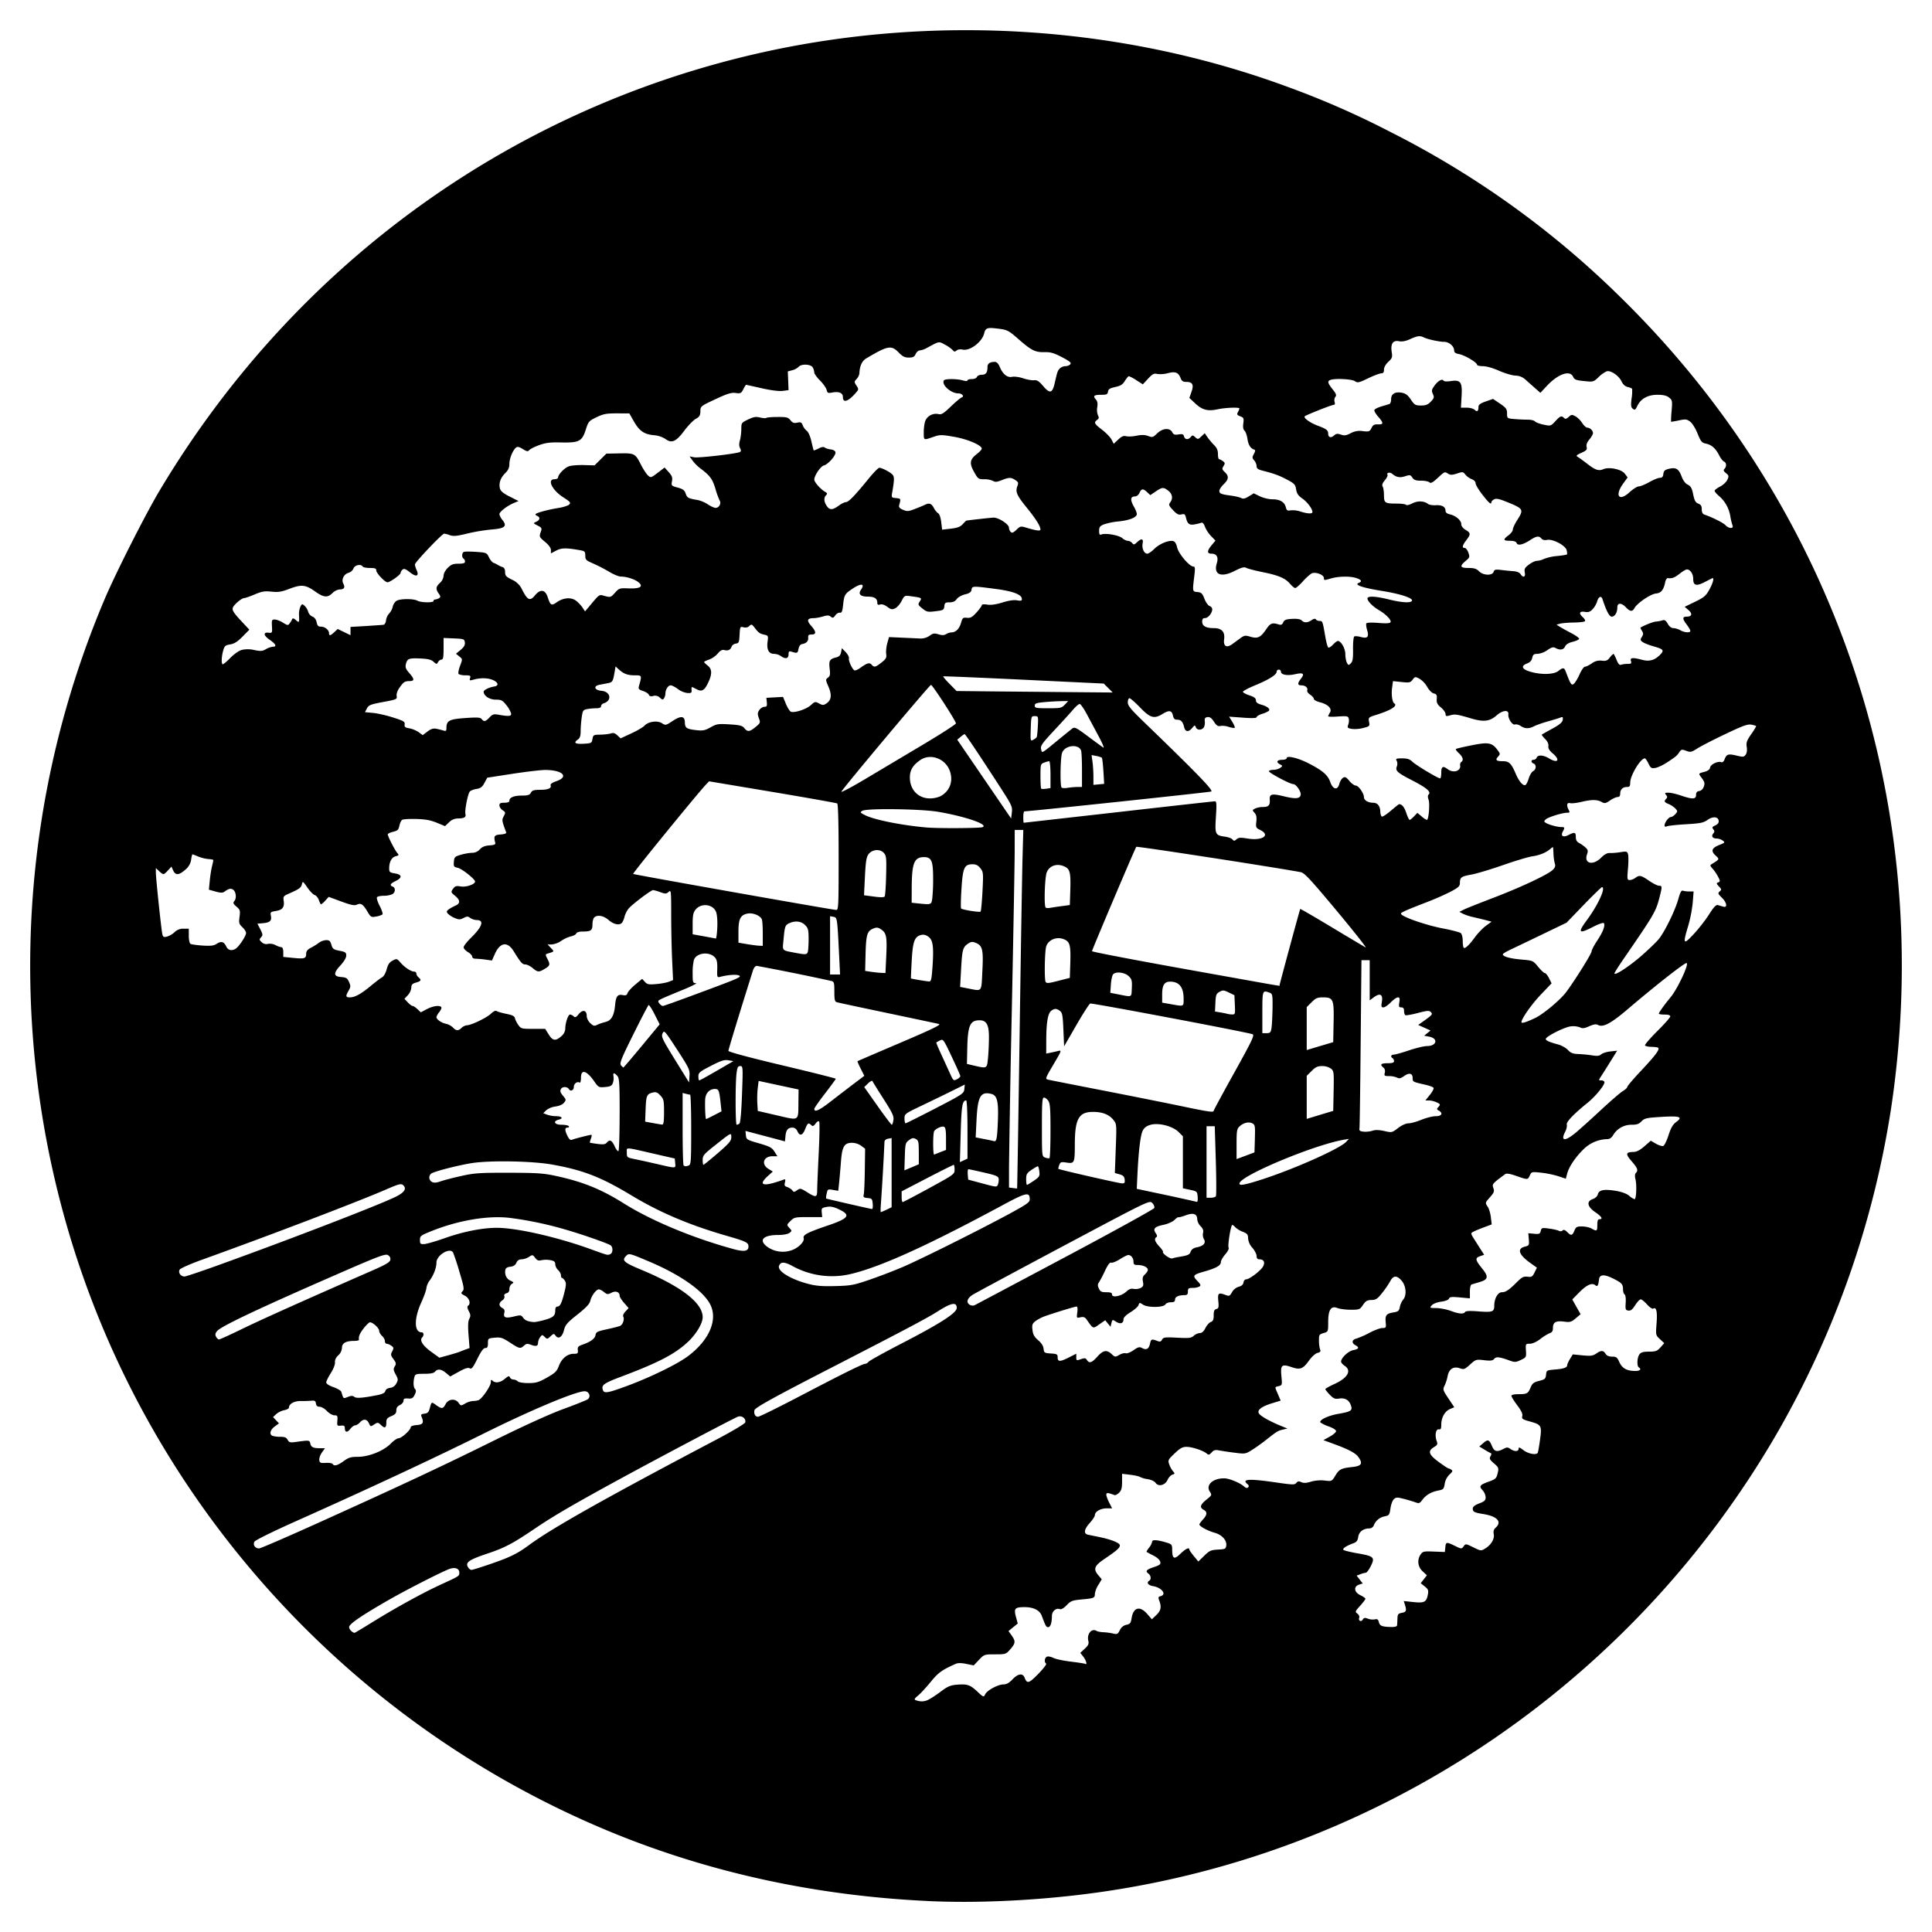 <svg xmlns="http://www.w3.org/2000/svg" width="64" height="64"><path d="M30.745 62.974c-3.984-.187-7.736-1.052-11.208-2.584-8.485-3.742-14.89-11.106-17.378-19.98a31.14 31.14 0 0 1 1.307-20.562c.365-.86 1.35-2.807 1.819-3.593 4.413-7.398 11.5-12.582 19.794-14.48C30.925.438 37.19.84 42.743 2.91a28.52 28.52 0 0 1 3.294 1.45 30.244 30.244 0 0 1 7.629 5.471c7.17 7.015 10.468 16.864 8.986 26.837a30.973 30.973 0 0 1-3.731 10.715c-4.784 8.333-13.143 14-22.58 15.31-1.87.259-3.904.361-5.596.282zm.038-6.685c.083-.043.265-.164.404-.27.204-.153.301-.194.508-.211.347-.029.439.002.68.227.206.192.209.193.261.089.067-.133.427-.326.609-.326.096 0 .185-.05.295-.166.184-.196.342-.216.404-.052.078.205.142.186.452-.132.167-.171.283-.324.259-.339-.072-.044-.053-.199.029-.23.04-.016.134.003.207.04.074.039.334.094.578.124.245.03.46.063.48.075.075.046.031-.119-.063-.239l-.1-.126.149-.138c.116-.108.141-.164.118-.256-.058-.232.11-.434.275-.332.033.02.134.04.226.043.09.003.233.022.316.042.136.034.157.023.227-.112a.31.31 0 0 1 .218-.177c.12-.024.145-.056.17-.215.058-.364.274-.424.517-.145l.155.178.147-.14c.153-.145.178-.267.098-.478-.04-.108-.034-.13.048-.15.208-.055.032-.284-.255-.331-.164-.027-.226-.118-.124-.181.074-.046.056-.174-.036-.24-.102-.077-.052-.131.19-.209.097-.03.188-.074.201-.096.05-.081-.04-.197-.23-.293a2.898 2.898 0 0 1-.213-.114c-.01-.008.027-.073.083-.143a.46.46 0 0 0 .1-.197c0-.075.19-.06.51.041.136.043.154.068.154.223.002.308.065.34.272.138.17-.165.297-.226.297-.14 0 .02.067.117.148.216l.149.18.195-.19c.173-.17.224-.192.456-.205.24-.013.262-.024.275-.136.02-.175-.143-.354-.387-.422-.227-.063-.504-.214-.504-.274 0-.02.053-.094.118-.165.143-.154.15-.253.024-.321-.142-.076-.116-.169.092-.336.181-.146.185-.153.112-.265-.144-.22.099-.444.479-.441.162 0 .524.15.657.27.057.052.1.062.133.029s.025-.068-.025-.11c-.204-.169.065-.183.97-.05.535.077.599.079.651.012.046-.057.083-.063.166-.025.078.036.167.031.321-.016.13-.04.306-.054.45-.037.237.028.238.028.356-.164.132-.214.191-.244.569-.285.3-.033.349-.113.197-.326-.097-.138-.331-.26-.857-.452l-.305-.111.21-.116c.115-.064.21-.146.21-.184 0-.038-.101-.104-.233-.151a1.203 1.203 0 0 1-.279-.13c-.075-.075.231-.228.574-.288.44-.077.49-.11.428-.287-.062-.178-.197-.253-.396-.221-.129.02-.179 0-.302-.127-.081-.084-.148-.168-.148-.186 0-.018.136-.094.302-.17.44-.2.579-.445.338-.603-.065-.043-.118-.105-.118-.14 0-.123.242-.35.406-.38.184-.035.207-.089.068-.163-.135-.072-.117-.182.036-.22a2.78 2.78 0 0 0 .43-.19c.165-.088.358-.159.428-.159.121 0 .127-.01.11-.194-.022-.23.022-.284.26-.323.155-.025.183-.05.21-.185a.606.606 0 0 1 .109-.24c.122-.135.099-.446-.046-.619-.158-.188-.28-.186-.38.005a3.178 3.178 0 0 1-.265.388c-.161.204-.211.237-.36.24-.14.003-.192.033-.28.163-.103.153-.12.16-.405.16-.164 0-.361-.025-.44-.056-.214-.086-.308.056-.308.467 0 .316 0 .317-.154.362-.145.043-.154.058-.151.259a1 1 0 0 0 .038.29c.027.058.005.085-.087.108-.07.018-.191.127-.287.261-.196.272-.288.306-.571.21-.327-.112-.372-.072-.338.293.028.297.025.308-.088.336-.14.035-.137.01-.026.27l.09.21-.27.083c-.364.11-.52.23-.45.343.054.088.36.261.73.412l.213.087-.154.036c-.162.038-.192.056-.572.356-.133.104-.337.25-.454.322-.209.13-.223.131-.584.085a9.93 9.93 0 0 1-.513-.077c-.11-.022-.165-.006-.233.07-.077.084-.101.09-.165.035-.118-.1-.49-.222-.67-.22-.13 0-.212.046-.392.218-.216.206-.226.225-.177.363a.8.8 0 0 0 .124.228c.068.075.066.084-.02.112-.053.017-.124.093-.158.169-.08.182-.302.24-.397.105-.038-.055-.148-.107-.266-.126a.81.81 0 0 1-.25-.071c-.028-.022-.173-.054-.323-.073l-.273-.033v.265c0 .204-.022.286-.098.362-.055.054-.124.09-.155.078-.221-.083-.269-.085-.269-.012 0 .042.044.161.096.264l.096.188h-.18c-.2 0-.39.108-.39.222 0 .041-.076.158-.167.259-.193.213-.215.36-.06.393l.368.075c.367.075.652.183.68.258.031.08-.074.178-.482.453-.36.242-.402.345-.228.552l.116.138-.114.188a.78.78 0 0 0-.114.292c0 .14-.026.15-.433.187-.315.03-.364.048-.5.19-.091.097-.179.148-.222.132-.13-.05-.267.067-.268.23-.001.225-.049.367-.124.367-.065 0-.084-.033-.211-.374-.07-.189-.273-.29-.576-.29-.315.002-.354.045-.282.316l.061.227-.153.125-.153.125.103.144c.137.192.13.261-.044.46-.144.164-.155.167-.506.167-.354 0-.36.003-.532.184l-.174.183-.243-.05c-.166-.034-.278-.035-.352-.002-.458.203-.576.288-.826.594-.147.18-.329.378-.403.44-.16.134-.165.154-.053.183a.483.483 0 0 0 .405-.045zm-18.42-2.569c.77-.476 1.658-.963 2.26-1.239.589-.27.593-.272.593-.382 0-.15-.155-.198-.363-.112-.343.142-1.415.692-1.96 1.004-.92.527-1.328.806-1.328.908 0 .075.104.184.182.19.009.002.286-.165.616-.369zm33.917.122c.004-.032.009-.133.012-.224.005-.144.024-.168.148-.191.147-.027.162-.073.097-.278l-.036-.113.316.034c.365.039.435.003.482-.245.027-.145.013-.18-.103-.273l-.133-.106.102-.131.103-.131-.141-.132a.423.423 0 0 1-.066-.56c.07-.1.106-.108.439-.094l.363.014.015-.154c.017-.183.036-.185.32-.048.215.105.22.105.286.014.066-.09.072-.09.321.033.249.122.257.123.393.04.198-.12.316-.319.284-.478-.019-.093 0-.155.066-.215.213-.192.05-.374-.4-.447-.317-.052-.36-.074-.36-.187 0-.058.069-.112.213-.167.177-.068.213-.103.213-.205a.406.406 0 0 0-.104-.234c-.126-.134-.092-.177.226-.29.207-.075.235-.103.275-.269.042-.176.035-.193-.123-.33-.14-.122-.158-.158-.114-.234.035-.057.037-.095.006-.106a2.231 2.231 0 0 1-.212-.118l-.164-.1.132-.114c.154-.133.197-.117.29.104.075.18.162.202.373.092.12-.063.147-.062.236 0 .133.093.27.09.27-.006 0-.062.032-.052.162.047.156.119.422.168.471.088.013-.02.047-.214.077-.43.065-.474.05-.502-.337-.61-.245-.068-.274-.088-.25-.179.017-.072-.033-.179-.168-.358-.106-.141-.192-.282-.192-.312 0-.034.087-.055.232-.055.283 0 .32-.02.405-.226.056-.133.105-.17.282-.215.19-.048.215-.07.228-.203.014-.146.02-.15.299-.173.296-.025.403-.065.403-.151 0-.028.041-.118.092-.2l.092-.15.323.032c.271.026.343.016.451-.058.164-.114.237-.113.311.006.04.064.11.094.218.094.138 0 .169.024.242.188.092.202.248.287.53.287.154 0 .209-.059.112-.119-.07-.043-.058-.324.02-.43.05-.07.124-.09.318-.091.22 0 .27-.019.378-.14l.126-.141-.142-.133c-.142-.132-.142-.134-.112-.524.03-.387-.007-.551-.11-.488-.03.02-.118-.04-.204-.136-.082-.093-.177-.17-.211-.17s-.117.088-.184.193c-.091.145-.147.19-.226.178-.094-.013-.102-.038-.088-.258.01-.141-.006-.257-.036-.276-.028-.017-.051-.089-.052-.159 0-.18-.038-.222-.32-.364-.302-.152-.455-.144-.475.023-.026.214-.051.254-.125.193-.108-.09-.284-.01-.53.238l-.231.235.137.245.138.244-.162.137c-.145.123-.185.134-.391.108-.27-.034-.363.021-.363.215 0 .094-.03.142-.102.165a1.525 1.525 0 0 0-.311.193c-.132.1-.265.16-.353.16-.14 0-.142.004-.128.226.013.22.009.227-.17.312-.168.08-.2.08-.378.016-.335-.121-.44-.132-.506-.051-.049.059-.117.067-.333.042-.263-.03-.276-.026-.464.144-.18.163-.204.171-.345.122-.206-.072-.356.029-.4.268a1.372 1.372 0 0 1-.1.31c-.063.127-.056.148.128.424l.194.29-.141.06c-.17.071-.29.284-.29.516 0 .136-.017.168-.083.157-.098-.017-.137.204-.068.39.037.1.024.129-.093.2-.21.128-.174.245.154.486.16.118.304.214.32.214a.3.3 0 0 1 .1.045c.058.036.048.064-.058.162a.555.555 0 0 0-.158.307c-.027.17-.046.191-.2.22-.242.046-.417.146-.536.306-.09.121-.117.132-.226.09a4.88 4.88 0 0 0-.381-.114c-.23-.06-.267-.06-.34.007-.046.041-.097.178-.114.305-.03.211-.045.233-.182.262a.487.487 0 0 0-.368.294.157.157 0 0 1-.148.108c-.202.001-.344.11-.37.28-.018.126-.054.173-.165.213-.231.084-.369.176-.325.218.022.022.231.073.465.114.545.094.586.133.443.42-.06.12-.134.22-.165.222a.824.824 0 0 0-.181.05l-.125.047.101.13.102.128-.122.04c-.19.064-.166.251.044.351.091.044.166.097.166.118 0 .021-.08.126-.176.233-.166.184-.171.199-.089.259.05.036.075.095.06.136-.039.1.066.152.118.06.034-.062.068-.067.17-.029a.46.46 0 0 0 .23.023c.08-.02.11 0 .132.089.032.127.1.155.397.163.13.004.203-.016.207-.054zm-30.044-2.029c.669-.23.9-.344 1.299-.638.752-.554 2.54-1.56 6.12-3.446.61-.32 1.026-.568 1.034-.614.025-.127-.117-.234-.246-.185-.148.056-2.482 1.288-3.822 2.017-1.554.845-2.279 1.267-2.883 1.676-.76.514-1.008.645-1.585.839-.611.205-.737.29-.657.44.03.056.084.103.12.103.035 0 .314-.086.62-.192zm-5.586-1.415c2.777-1.256 4.028-1.843 5.775-2.708.934-.462 1.8-.855 2.252-1.02.405-.148.763-.292.797-.32.103-.084.048-.246-.088-.262-.245-.029-1.754.6-3.385 1.411-1.621.806-3.749 1.799-6.207 2.897-.77.344-1.34.625-1.366.676-.057.104.024.222.154.222.048 0 .979-.403 2.068-.896zm.733-1.996c.164-.12.24-.143.472-.143.364 0 .855-.197 1.09-.438.095-.098.212-.178.26-.178.098 0 .399-.273.399-.362 0-.036.08-.065.201-.074.21-.015.245-.078.157-.284-.026-.062-.005-.082.099-.094.106-.013.141-.049.177-.182.06-.219.051-.214.212-.1.184.132.228.127.312-.035.09-.174.322-.195.43-.04.072.102.077.102.218.021a.643.643 0 0 1 .256-.083c.061 0 .145-.013.186-.028.115-.045.407-.47.407-.592 0-.086.013-.097.057-.053.091.091.257.066.408-.062.116-.097.146-.105.169-.047.015.039.066.071.114.071.047 0 .113.027.146.06.035.034.18.058.353.057.251 0 .34-.027.611-.18.273-.154.328-.208.398-.392.095-.247.281-.398.491-.398.132 0 .147-.014.135-.122-.011-.104.014-.132.164-.184.264-.092.407-.2.424-.321.013-.093.065-.118.37-.184.196-.042.394-.093.44-.112.093-.04.157-.228.106-.311-.019-.03.014-.105.073-.167l.106-.113-.149-.17c-.081-.093-.148-.198-.148-.233 0-.13-.127-.18-.27-.106-.122.063-.145.061-.246-.02-.061-.05-.14-.091-.174-.091-.087 0-.246.214-.283.38-.022.101-.14.227-.425.453-.34.27-.402.341-.446.517-.058.23-.183.313-.277.185-.056-.077-.067-.076-.17.02-.103.098-.113.099-.192.02-.08-.077-.087-.077-.152.01a.36.36 0 0 0-.068.175c0 .12-.061.14-.228.078-.124-.047-.161-.043-.236.025-.123.112-.152.105-.467-.101-.246-.16-.305-.18-.504-.161-.22.02-.225.024-.225.182 0 .125-.02.16-.087.16-.062 0-.14.106-.264.357-.145.292-.19.349-.253.314-.055-.031-.158.002-.361.114l-.285.158-.137-.115c-.157-.132-.282-.148-.367-.045-.041.05-.15.071-.356.071-.268 0-.3.01-.326.107-.044.167-.035.343.023.4.038.039.034.09-.014.188-.055.112-.093.133-.218.123-.12-.01-.152.006-.152.075 0 .048-.054.112-.119.142-.082.037-.119.092-.119.176 0 .094-.037.137-.166.191-.134.056-.165.095-.165.203 0 .188-.047.214-.173.096-.103-.097-.114-.098-.23-.023-.116.077-.122.076-.174-.04-.066-.145-.184-.155-.3-.026-.048.053-.117.095-.155.095-.038 0-.111.054-.163.12-.102.13-.18.117-.18-.03 0-.074-.028-.09-.131-.08-.124.013-.13.005-.116-.164.012-.159.002-.178-.098-.178-.063 0-.172-.063-.248-.142-.075-.078-.184-.142-.243-.142-.074 0-.11-.032-.121-.107-.013-.087-.041-.104-.158-.092a3.72 3.72 0 0 1-.35.01c-.21-.003-.385.094-.385.215 0 .032-.07.071-.157.088a.625.625 0 0 0-.265.129l-.106.099.098.104.098.105-.142.105c-.154.114-.187.265-.067.31a.99.99 0 0 0 .259.03c.14 0 .197.024.238.1.048.09.079.098.298.067.41-.057.43-.055.45.046.025.128.093.164.307.165h.181l-.101.143c-.056.078-.095.19-.087.25.014.093.04.104.214.093.11-.007.212.01.228.036.05.082.16.053.364-.094zm15.116-2.154c1.455-.761 2.08-1.07 2.163-1.07.031 0 .082-.032.114-.07.032-.038.52-.309 1.084-.6 1.302-.673 1.833-1.015 1.833-1.18 0-.204-.176-.175-.606.099-.367.234-1.052.596-3.585 1.899-1.886.97-2.494 1.306-2.51 1.39-.025.121.027.216.118.216.046 0 .67-.308 1.389-.684zm-14.955.019c.09-.034.146-.033.192.005.066.055.272.04.76-.056.174-.034.251-.073.268-.136.014-.055.074-.095.157-.105a.27.27 0 0 0 .207-.144c.066-.119.064-.144-.02-.3-.078-.144-.083-.186-.03-.268.051-.084.045-.118-.044-.24-.093-.124-.098-.154-.041-.259.055-.104.052-.125-.028-.184a.34.34 0 0 0-.153-.066c-.034 0-.062-.04-.062-.088 0-.048-.043-.126-.095-.173-.052-.047-.095-.124-.095-.17 0-.088-.209-.28-.304-.28-.03 0-.123.089-.207.198-.137.177-.175.272-.158.382.003.02-.068.036-.157.036-.275 0-.406.074-.406.227a.362.362 0 0 1-.121.25c-.079.073-.117.155-.11.233.007.069-.052.22-.139.357-.083.13-.15.269-.151.308 0 .044.092.106.239.157.132.047.249.116.26.154.077.247.054.232.238.162zm9.23-.357c.77-.285 1.652-.715 2.009-.98.712-.53 1.006-1.213.742-1.724-.23-.445-.985-.976-2.003-1.408-.669-.284-.687-.288-.777-.199-.157.157-.09.218.518.472 1.314.55 2.014 1.093 2.014 1.562 0 .203-.21.556-.481.812-.434.408-.97.688-2.222 1.16-.588.222-.664.28-.598.452.041.108.174.084.797-.147zm15.577-.97c.194-.215.313-.236.475-.083.109.102.118.103.253.025.077-.044.172-.068.212-.053.039.015.154-.03.256-.1.155-.108.2-.12.287-.073.141.075.222.032.26-.14.035-.158.055-.167.234-.099.098.038.13.03.167-.04.042-.078.095-.085.5-.064.395.021.465.013.55-.064a.366.366 0 0 1 .2-.09c.07 0 .13-.054.186-.166.045-.09.125-.18.178-.2.074-.027.096-.078.096-.22 0-.142.02-.192.088-.21.076-.02.085-.057.065-.266-.025-.266.004-.289.25-.196.11.042.132.032.204-.096a.392.392 0 0 1 .223-.18c.095-.025.147-.072.157-.141.008-.057.047-.104.087-.104.11 0 .492-.292.564-.431.072-.14.02-.233-.13-.233-.058 0-.086-.035-.086-.108 0-.06-.063-.183-.14-.273a.529.529 0 0 1-.142-.313c-.002-.128-.028-.16-.183-.221a.758.758 0 0 1-.243-.148c-.034-.04-.078-.075-.097-.075-.05 0-.161.691-.122.755.019.03-.032.129-.112.22-.08.092-.146.208-.146.258 0 .11-.156.198-.546.309-.379.108-.4.136-.235.31.116.12.127.152.069.189a.531.531 0 0 1-.225.045c-.132 0-.154.017-.154.119 0 .091-.024.119-.106.12-.201 0-.32.055-.32.146 0 .068-.035.09-.14.09-.077 0-.158.032-.18.071-.06.106-.583.112-.74.009-.114-.075-.122-.074-.15.013-.015.05-.134.156-.263.235-.157.097-.235.177-.235.242 0 .132-.11.164-.25.072-.114-.074-.119-.073-.149.047l-.03.123-.088-.108-.088-.108-.196.136c-.217.15-.198.157-.416-.154-.06-.085-.105-.102-.208-.08-.13.029-.13.026-.105-.164.016-.12.007-.192-.025-.192-.051 0-.678.19-1.038.316a1.34 1.34 0 0 0-.322.166c-.105.083-.12.124-.1.293.017.151.06.23.188.34.108.091.171.191.18.284.015.133.03.143.241.156.203.013.225.026.225.13 0 .15.082.149.381-.003l.236-.12v.118c0 .11.007.114.151.064.127-.045.16-.04.201.026.078.122.162.095.346-.11zm-21.135-.156c.039-.017.131-.053.205-.08l.134-.048-.034-.43c-.024-.307-.017-.461.025-.539.048-.09.045-.135-.017-.255-.048-.091-.058-.157-.028-.175.106-.065.048-.258-.101-.335-.131-.067-.14-.085-.078-.146.061-.062.05-.139-.104-.65a7.66 7.66 0 0 0-.21-.637c-.108-.176-.55.092-.55.335 0 .17-.093.417-.22.588a.561.561 0 0 0-.113.255c0 .057-.078.277-.174.49-.239.526-.232.977.014.977.075 0 .087.102.02.17-.093.092.018.27.29.469l.28.203.295-.081c.162-.045.327-.095.366-.111zm-7.192-.763c.628-.306 2.013-.928 4.252-1.908.512-.224.643-.3.655-.383.01-.065-.021-.121-.084-.155-.084-.045-.314.041-1.519.566-2.732 1.19-3.998 1.788-4.137 1.952-.062.074-.07.12-.034.188.027.05.07.09.098.09.027 0 .373-.157.769-.35zm9.98-.287c.314-.083.389-.144.389-.317 0-.088.024-.136.07-.136.09 0 .14-.1.232-.464.061-.24.065-.316.018-.391-.032-.051-.075-.093-.095-.093-.02 0-.036-.04-.036-.088 0-.048-.042-.126-.094-.173a.304.304 0 0 1-.095-.192c0-.083-.035-.112-.163-.136a.821.821 0 0 0-.291.001c-.101.025-.146.009-.212-.078-.08-.106-.087-.108-.205-.03a.532.532 0 0 1-.243.08c-.082 0-.138.036-.174.115-.037.08-.098.12-.2.13-.098.01-.153.044-.164.102-.03.158.036.3.168.36.115.052.12.064.048.105-.045.025-.082.1-.082.166 0 .082-.03.129-.097.146-.063.017-.088.051-.07.097.016.042-.013.1-.069.139-.122.085-.122.186 0 .252.07.037.087.08.067.162-.04.156.041.187.317.12.222-.053.244-.05.307.04.062.089.158.128.352.144.039.004.184-.024.322-.06zm30.526-.27c.024-.037.155-.045.426-.024.489.038.543.019.543-.19 0-.232.12-.443.251-.443.129 0 .235-.072.497-.333.168-.168.224-.196.354-.181.137.016.165-.001.233-.14l.078-.159-.234-.168c-.365-.263-.43-.46-.172-.527.148-.038.154-.049.138-.244l-.017-.203.192.018c.17.016.195.005.22-.093.027-.106.043-.11.275-.079.136.018.281.051.323.073.044.024.096.02.126-.01.035-.035.08-.02.15.05.132.132.171.125.24-.043.053-.126.082-.142.256-.14.107 0 .249.032.314.069.174.1.19.09.19-.119 0-.137.02-.19.07-.19.128 0 .076-.087-.142-.236-.263-.182-.294-.357-.075-.433.082-.028.15-.092.165-.158.037-.144.209-.177.598-.112.197.033.356.092.442.164a.55.55 0 0 0 .176.112c.057 0 .078-.463.03-.658-.025-.102-.02-.178.012-.21.086-.087.06-.16-.142-.393-.21-.242-.195-.3.075-.305.095-.002.212-.064.352-.187l.21-.184.173.1c.095.054.204.087.241.073.038-.015.116-.174.174-.355.078-.243.144-.357.253-.437.233-.172.126-.209-.495-.17-.491.03-.557.046-.653.147-.081.087-.156.113-.323.113a.701.701 0 0 0-.61.333c-.055.096-.119.142-.2.143a1.159 1.159 0 0 0-.785.333c-.269.262-.482.578-.543.805l-.046.173-.25-.083a3.24 3.24 0 0 0-.567-.116c-.312-.033-.32-.031-.375.09-.069.15-.067.15-.447.018-.213-.075-.325-.093-.37-.06-.427.315-.438.328-.392.459.039.109.024.151-.105.298-.174.199-.171.186-.077.33.04.06.085.216.1.345l.028.234-.278.103c-.153.057-.31.124-.35.15-.078.05-.09.02.205.483l.172.269-.14.049c-.168.058-.155.124.084.419.207.256.188.352-.084.433l-.272.081c-.037.012-.06.104-.06.24v.222l-.333-.031c-.271-.025-.338-.018-.36.04-.016.042-.12.082-.257.1-.134.018-.265.069-.311.12-.078.086-.073.09.152.093.128.002.339.043.47.091.278.103.431.116.478.041zm-13.247-1.819c1.61-.856 2.938-1.589 2.954-1.628.015-.04-.015-.115-.066-.166-.093-.093-.107-.086-2.93 1.416-1.56.83-2.916 1.56-3.014 1.62-.192.12-.233.264-.096.34.045.025.114.03.154.01.04-.02 1.389-.736 2.998-1.592zm2.025 1.143c.089-.084.158-.11.248-.092.069.014.172 0 .23-.031.086-.046.1-.083.075-.21-.022-.118-.006-.174.067-.24.053-.048.096-.115.096-.149 0-.085-.154-.16-.33-.16-.12 0-.145-.02-.145-.11 0-.12-.08-.222-.173-.222-.033 0-.16.063-.28.14-.12.076-.25.127-.286.113-.045-.018-.11.068-.208.275a3.737 3.737 0 0 1-.2.381c-.044.061-.044.107 0 .202.046.101.087.122.245.122.145 0 .191.018.191.077 0 .115.315.051.47-.096zm-8.507-.394a18.79 18.79 0 0 0 1.09-.417c.607-.26 2.538-1.223 3.533-1.761.59-.32.688-.389.688-.486 0-.252-.116-.229-.859.171-2.492 1.343-4.027 2.043-5.021 2.29a2.713 2.713 0 0 1-1.958-.24c-.285-.157-.413-.163-.467-.02-.065.169.362.437.948.594.265.072.463.089.908.078.523-.013.615-.03 1.138-.209zm-21.57-.483c2.394-.863 5.318-1.991 5.876-2.266.298-.146.377-.277.239-.392-.061-.05-.147-.028-.512.131-.942.411-3.875 1.53-6.125 2.34-.388.139-.728.289-.756.332-.06.096.032.23.159.23.045 0 .55-.17 1.12-.375zm31.812-.272c.317-.053.36-.072.401-.179.03-.076.095-.121.207-.142.218-.041.307-.146.23-.27a.305.305 0 0 1-.029-.205c.021-.082-.002-.145-.082-.225a.385.385 0 0 1-.11-.224c0-.185-.13-.23-.386-.134-.122.045-.23.074-.241.063-.01-.01-.068.03-.128.09-.064.063-.218.13-.372.163-.288.06-.35.129-.245.278.044.062.051.108.02.127-.083.051-.052.151.096.31.08.085.134.164.122.176-.044.044.234.246.304.22.039-.013.135-.035.213-.048zm-18.829-.094c.09-.034.1-.225.016-.29-.084-.064-.938-.363-1.515-.529a11.932 11.932 0 0 0-1.828-.382c-.716-.085-1.694.078-2.58.432-.372.149-.395.166-.395.3 0 .128.014.142.142.136.078-.004.388-.094.688-.2.607-.214 1.238-.339 1.714-.339.656 0 1.995.304 3.099.703.597.216.561.207.66.17zm4.58-.251c0-.134-.07-.168-.735-.36-1.23-.356-2.209-.772-3.142-1.335-1.004-.606-1.597-.837-2.618-1.02-.661-.12-2.08-.145-2.68-.048-.48.078-1.254.279-1.336.347a.166.166 0 0 0 .028.276c.065.034.145.029.284-.02.106-.038.412-.117.68-.177.432-.097.608-.11 1.577-.108.943.002 1.155.016 1.57.107.895.195 1.487.435 2.248.912.915.573 2.285 1.143 3.626 1.509.356.097.498.073.498-.083zm1.395.133c.232-.064.472-.292.434-.413-.034-.105.129-.19.798-.417.704-.239.776-.346.362-.54-.173-.08-.273-.1-.403-.075-.16.03-.172.044-.158.184l.014.152h-.46c-.439 0-.468.006-.59.128-.129.128-.129.13-.038.23.09.1.09.101 0 .167-.054.04-.205.067-.364.067-.505 0-.665.17-.368.391a.884.884 0 0 0 .773.126zm3.18-1.355l.167-.08v-2.293l-.119.023c-.075.014-.118.054-.118.11a83.8 83.8 0 0 1-.118 2.047c-.012.15-.013.273-.002.273.012 0 .097-.036.19-.08zm-.459-.193c-.013-.162-.028-.18-.169-.193-.132-.012-.15-.03-.128-.118.014-.057.03-.421.035-.81l.01-.704-.13-.099a.554.554 0 0 0-.303-.098c-.257 0-.329.12-.367.62-.017.23-.045.542-.06.694l-.03.276-.176-.03c-.17-.029-.178-.024-.207.123a.534.534 0 0 0-.019.163c.012.01 1.444.338 1.52.348.022.003.033-.074.024-.172zm1.87-.52c.828-.452.842-.462.842-.616 0-.086-.014-.156-.03-.156-.017 0-.412.197-.877.438l-.847.44v.177c0 .098.015.178.034.178.019 0 .413-.207.877-.46zm8.894.283c-.014-.172-.022-.18-.252-.228l-.237-.05V37.641l-.142-.142c-.194-.193-.653-.313-.923-.24-.137.037-.212.092-.266.197-.076.146-.14.69-.177 1.493l-.02.433.717.152a67.137 67.137 0 0 1 1.276.28c.022.003.032-.074.024-.172zm.604-.015c.017-.028.016-.562-.003-1.186l-.035-1.134h-.272v2.37h.14c.076 0 .153-.022.17-.05zm-13.208-.199c0-.11.023-.655.05-1.209.028-.554.035-1.032.017-1.061-.022-.035-.063-.015-.118.06-.069.09-.098.1-.145.053-.092-.091-.12-.074-.201.13-.087.218-.18.243-.258.072-.036-.079-.093-.119-.168-.119-.147 0-.21.08-.228.288l-.016.168-.654-.174-.655-.173.015.145c.013.14.03.15.431.266.359.103.431.142.515.274l.097.154h-.161c-.301 0-.386.267-.133.42l.142.087-.166.15c-.35.319-.14.363.536.113.045-.017.054.01.032.097-.025.098-.01.127.08.155.06.02.134.068.163.107.047.064.064.064.16-.003.101-.071.12-.067.327.062.298.188.338.18.338-.061zm6.705-5.085c.04-2.764.084-5.436.098-5.938l.025-.913h-.284l-.001.676c0 .371-.043 2.724-.094 5.227a643.856 643.856 0 0 0-.094 5.248v.696l.13.016c.071.01.134.016.138.015.005-.001.042-2.263.082-5.027zm-.693 4.7c-.011-.077-.097-.112-.488-.201-.26-.06-.491-.11-.512-.11-.021-.002-.032.075-.024.171l.015.174.474.127c.472.127.474.127.512.03a.447.447 0 0 0 .023-.191zm1.166.07c.184-.127.2-.153.181-.309-.01-.093-.034-.17-.05-.17-.018 0-.112.054-.209.12-.154.105-.177.145-.177.309 0 .103.012.188.027.188s.118-.063.228-.139zm7.452-.01c1.065-.33 2.684-1.046 2.895-1.28l.09-.098-.19.034c-1.025.187-3.437 1.202-3.437 1.447 0 .075.148.051.642-.102zm-4.444-.029c-.011-.1-.05-.139-.17-.173l-.155-.044.03-.81c.03-.797.03-.814-.078-.948-.143-.18-.364-.266-.677-.266-.47 0-.6.232-.601 1.08-.001.608-.014.637-.266.6-.188-.029-.211-.021-.25.08-.023.062-.036.12-.028.127.024.027 1.988.475 2.1.48.093.003.108-.017.095-.126zm-6.82-.898c0-.351-.01-.397-.1-.446-.082-.044-.124-.036-.225.04-.117.086-.125.118-.138.546l-.014.454.239-.101.239-.101v-.392zm-8.069.353l-.015-.152-.664-.152c-1.026-.235-.924-.23-.924-.043 0 .158.005.162.272.217.15.03.486.105.747.165.624.145.602.146.584-.035zm.455.076c.066-.025.075-.174.075-1.185 0-.636-.016-1.157-.035-1.157a.94.94 0 0 1-.142-.03l-.107-.028v1.183c0 .65.014 1.197.032 1.215.039.039.081.04.177.002zm.955-.404c.375-.324.448-.41.448-.525 0-.166.01-.171-.533.26-.377.297-.415.342-.415.49 0 .088.011.16.026.16.014 0 .228-.173.474-.385zm8.272-.783c0-.53-.019-.965-.042-.965-.128 0-.158.175-.183 1.091l-.027.953.126-.058.126-.057v-.964zm2.75.039c0-.727-.013-.907-.074-.993-.04-.058-.104-.106-.142-.106-.057 0-.068.157-.068.974 0 .966 0 .974.106 1.014.059.022.123.03.143.02.02-.012.035-.421.035-.91zm6.77.262c.013-.415.006-.46-.081-.506-.12-.063-.294-.022-.425.1-.089.082-.1.145-.1.588v.495l.297-.11.296-.112.014-.455zm-10.41.443l.179-.068v-.372c0-.277-.017-.377-.068-.397-.072-.028-.266.058-.323.143-.046.069-.046.8 0 .779.02-.009.115-.047.213-.085zm-10.632-1.246c0-1.04-.01-1.201-.079-1.277-.105-.116-.15-.11-.125.02a.486.486 0 0 1-.022.22c-.034.09-.083.116-.257.13-.206.018-.22.01-.35-.175-.257-.373-.448-.43-.448-.137 0 .106-.02.18-.043.166-.082-.05-.194.032-.194.145 0 .11-.108.159-.162.072-.055-.09-.218-.092-.265-.005-.036.067-.02.118.067.222.107.127.109.14.034.233-.049.06-.16.108-.287.125a.622.622 0 0 0-.303.125l-.097.096.13.05a.98.98 0 0 0 .29.049c.196 0 .257.073.095.114-.209.053-.145.17.092.17.116 0 .224.022.24.048.016.026-.004.047-.044.047-.095 0-.094.088.002.28.056.112.097.144.154.12.082-.035.575-.16.634-.162.019 0 .013.055-.013.124-.026.07-.042.13-.035.136.008.006.123.025.256.042.187.024.256.014.302-.041.097-.117.17-.084.261.116.047.104.103.177.126.163.022-.014.04-.56.04-1.216zm12.529.218c.025-.65-.023-.848-.218-.897-.352-.088-.45.08-.488.84l-.03.6.279.055c.154.03.301.061.327.069.086.024.107-.084.13-.667zm19.13.398c.134-.111.512-.45.839-.755.327-.304.66-.591.739-.638.08-.047.144-.108.144-.137 0-.028.21-.274.467-.546.462-.492.61-.691.556-.746-.016-.016-.117-.03-.225-.032-.109-.001-.204-.024-.213-.05-.009-.027.176-.24.41-.474.236-.234.428-.452.428-.485 0-.039-.068-.06-.19-.06-.104 0-.19-.013-.19-.029 0-.04.18-.292.386-.54.238-.287.634-1.138.53-1.138-.078 0-1.045.759-1.95 1.531-.552.471-.817.611-.982.519-.061-.034-.14-.022-.29.044-.165.073-.225.08-.308.036a.65.65 0 0 0-.305-.032c-.208.023-.826.336-.826.418 0 .051.117.103.414.183.111.03.254.111.319.18.092.1.165.129.344.135.124.004.328.024.453.044.173.028.246.02.308-.035.045-.04.182-.082.304-.095l.222-.024-.225.361c-.123.2-.263.42-.31.492-.084.128-.084.13.014.13.056 0 .1.03.1.065 0 .102-.299.467-.55.67-.479.388-.72.642-.697.732.013.048-.01.152-.052.232-.162.314-.016.333.335.044zm-5.528-.32c.077 0 .27-.053.431-.119.16-.065.374-.118.474-.118.197 0 .25-.099.098-.185-.066-.037-.071-.058-.024-.106.033-.033.06-.074.06-.09 0-.05-.233-.14-.36-.14h-.119l.15-.187c.082-.102.136-.207.12-.232-.015-.026-.14-.072-.277-.103-.412-.093-.415-.095-.415-.218 0-.162-.113-.19-.282-.069-.112.08-.163.091-.235.052a.686.686 0 0 0-.263-.05c-.155 0-.168-.01-.143-.11.018-.07 0-.133-.046-.172-.125-.103-.085-.144.139-.144.154 0 .213-.02.213-.069 0-.037-.021-.081-.047-.097-.077-.048-.054-.119.038-.119.048 0 .276-.064.507-.142.232-.078.5-.142.596-.142.322 0 .38-.253.072-.311l-.168-.032.106-.086.105-.086-.204-.092-.204-.092.246-.176c.216-.156.237-.185.176-.247-.061-.06-.114-.057-.439.028-.203.053-.387.085-.41.07-.023-.014-.042-.077-.042-.14 0-.084-.026-.117-.092-.117-.078 0-.088-.024-.065-.166.022-.13.012-.166-.048-.166-.04 0-.147.075-.236.166-.089.092-.198.166-.243.166-.07 0-.078-.029-.05-.19.04-.24-.061-.297-.265-.146l-.139.102v-1.33H45.1l-.026 2.738c-.014 1.506-.032 2.78-.04 2.833-.013.077.014.098.142.11a.821.821 0 0 0 .291-.032c.092-.032.214-.028.388.01.25.057.256.056.458-.098.125-.095.26-.156.345-.156zm-24.661-.372c0-.384-.01-.431-.121-.55-.096-.104-.147-.124-.249-.099-.201.05-.222.097-.24.545l-.016.42.253.046c.14.025.28.049.313.052.044.004.06-.107.06-.415zm2.495.383c.034-.023.066-.365.088-.971.034-.912.032-.937-.059-.937-.077 0-.098.043-.123.25-.042.349-.038 1.694.005 1.694.02 0 .06-.017.089-.036zm5.103-.118c.02-.13-.032-.24-.326-.7-.192-.299-.358-.566-.368-.592-.01-.026-.075.008-.145.075l-.127.123.44.624c.242.343.454.624.472.624.017 0 .042-.069.054-.154zm1.387-.385c.91-.471.949-.498.963-.642l.015-.15-.418.207c-.23.115-.68.332-.999.485-.57.272-.58.279-.58.434 0 .087.016.158.035.157.02 0 .462-.222.984-.491zm-4.533-.223l.005-.406-.662-.142-.661-.142-.03.24a3.318 3.318 0 0 0-.014.497l.015.257.64.148c.752.173.7.207.707-.452zm-2.794.445l.246-.127-.031-.287c-.044-.408-.063-.454-.188-.454-.184 0-.313.143-.323.356-.01.256.008.64.032.64.01 0 .13-.058.264-.128zm20.32-.086l.19-.057.013-.66c.012-.624.008-.662-.089-.74a.514.514 0 0 0-.29-.084c-.152 0-.221.032-.35.162l-.162.16v1.428l.249-.076.438-.133zm-15.685-.96l.342-.258-.12-.237c-.066-.13-.114-.242-.105-.248.008-.006.644-.28 1.413-.608 1.093-.467 1.372-.603 1.28-.625-.065-.016-.833-.178-1.706-.362-.874-.183-1.626-.344-1.672-.358-.069-.02-.083-.081-.083-.352 0-.301-.009-.33-.107-.354a78.811 78.811 0 0 0-2.46-.498c-.05 0-.1.06-.13.154-.427 1.353-.812 2.614-.812 2.66 0 .035.655.212 1.778.479.978.232 1.779.433 1.779.447 0 .013-.16.232-.356.486-.196.254-.356.483-.356.509 0 .127.157.056.546-.245.234-.182.58-.447.769-.59zm11.915.9c0-.02.308-.591.685-1.268.583-1.05.673-1.237.604-1.267-.144-.062-5.322-1.041-5.38-1.018-.032.013-.24.337-.461.72l-.403.698-.024-.554c-.02-.477-.037-.563-.116-.621-.114-.083-.174-.084-.283-.005-.113.082-.166.382-.168.951l-.002.469.137-.028c.075-.015.193-.041.261-.059.12-.03.113-.01-.158.448-.27.457-.278.48-.178.503.057.014.872.174 1.81.357.94.183 2.103.416 2.585.516.924.194 1.09.218 1.09.158zm-17.776-2.028c-.41-.63-.429-.65-.48-.536-.05.108-.014.185.411.873l.466.754.014-.218c.014-.204-.013-.26-.411-.873zm1.1.826c.187-.107.437-.251.554-.32l.213-.123-.166-.028c-.136-.023-.24.01-.58.185-.374.192-.415.227-.415.348 0 .073.012.133.027.133s.18-.087.367-.195zm8.191.146c.05-.027.092-.068.092-.092 0-.023-.127-.312-.283-.64-.274-.58-.286-.597-.391-.542-.06.03-.115.061-.122.067-.007.006.064.18.16.385l.285.623c.122.27.124.272.26.2zm-10.46-1.092l.592-.715-.166-.33c-.092-.182-.182-.32-.2-.309-.02.012-.247.449-.506.97-.402.81-.462.96-.41 1.024.035.041.07.075.08.075.01 0 .284-.322.61-.715zm11.47.395a8.97 8.97 0 0 0 .03-.688c0-.41-.082-.557-.311-.557-.315 0-.39.172-.407.925l-.011.521.234.055c.436.102.43.105.464-.256zm11.447-1.174c.016-.77-.01-.83-.357-.83-.176 0-.237.027-.372.162l-.161.16v1.423l.438-.131.44-.131.012-.653zm-25.559.437a.35.35 0 0 0 .107-.22c0-.196.094-.478.158-.478a.21.21 0 0 1 .12.06c.049.047.082.033.167-.073.13-.162.266-.133.266.058 0 .076.048.174.118.24.1.094.135.103.226.057.058-.03.181-.072.272-.094.198-.047.29-.207.323-.555.027-.297.083-.372.253-.338.1.02.137.005.16-.065.015-.05.13-.177.256-.282l.228-.19.09.098c.077.086.127.096.374.075.156-.013.346-.048.422-.078l.138-.054-.031-.674c-.017-.37-.031-1.045-.031-1.499 0-.789-.004-.822-.085-.749-.075.068-.105.07-.273.01a1.454 1.454 0 0 0-.239-.07c-.071-.002-.712.483-.823.624a.792.792 0 0 0-.125.255.647.647 0 0 1-.08.198c-.08.102-.277.065-.445-.083-.17-.149-.38-.186-.481-.085-.032.031-.057.135-.057.232 0 .197-.051.232-.331.232-.109 0-.19.026-.206.065-.013.035-.09.077-.172.094a1.1 1.1 0 0 0-.323.149.702.702 0 0 1-.315.12h-.14l.11.116c.118.125.125.114-.119.19-.065.021-.065.038 0 .164.102.196.094.229-.081.336-.198.12-.236.118-.406-.025-.078-.065-.185-.118-.239-.118-.101 0-.155-.061-.388-.439-.206-.334-.451-.297-.624.093l-.095.215-.215-.03a3.199 3.199 0 0 0-.327-.029c-.066 0-.112-.028-.112-.068 0-.038-.064-.106-.143-.153-.078-.046-.142-.117-.142-.158 0-.041.108-.18.24-.31.38-.371.452-.59.195-.592a.426.426 0 0 1-.216-.07c-.077-.058-.107-.058-.221.001-.115.06-.154.06-.294 0a.712.712 0 0 1-.224-.142c-.053-.064-.049-.086.027-.143.05-.037.149-.092.22-.123.17-.072.166-.181-.012-.328-.138-.114-.14-.123-.067-.228.066-.094.104-.106.258-.08.18.03.473-.07.473-.163 0-.08-.433-.424-.574-.455-.13-.028-.14-.046-.128-.2.014-.154.032-.173.228-.231.118-.035.284-.064.37-.065.104 0 .192-.039.263-.116.076-.082.168-.12.318-.13.16-.011.206-.032.192-.086-.058-.223-.034-.26.177-.276.134-.01.198-.034.185-.07-.146-.391-.148-.408-.08-.536.063-.117.06-.132-.038-.197-.059-.039-.106-.11-.106-.16 0-.07.035-.089.165-.089.115 0 .166-.022.166-.07 0-.105.157-.167.422-.167.19 0 .25-.02.29-.095.04-.076.1-.095.298-.095.273-.001.389-.05.355-.148-.015-.043.051-.09.195-.14.425-.146.197-.37-.374-.37-.144 0-.634.058-1.09.128l-.83.128-.093.173c-.074.138-.129.179-.267.2-.095.016-.194.055-.22.088-.067.086-.172.632-.143.742.028.108-.044.148-.263.148a.414.414 0 0 0-.28.127l-.133.127-.273-.113c-.203-.084-.377-.116-.678-.124-.223-.006-.433.006-.467.027-.034.021-.076.11-.094.197-.028.135-.06.165-.209.2-.097.024-.176.062-.176.087 0 .064.236.525.316.616.06.068.054.08-.055.108-.132.033-.214.187-.214.404 0 .119.021.137.19.164.24.038.25.144.024.252-.179.085-.208.143-.095.186.1.04.088.195-.02.253a.755.755 0 0 1-.282.05c-.105 0-.205.022-.222.05-.017.028.025.16.094.292.069.133.108.258.088.277a.61.61 0 0 1-.209.068c-.161.03-.178.02-.28-.15-.153-.258-.222-.305-.354-.245-.086.04-.192.018-.522-.103l-.415-.153-.114.124a.583.583 0 0 1-.14.124c-.013 0-.046-.064-.072-.14-.027-.078-.09-.154-.14-.17-.05-.016-.16-.128-.243-.25-.146-.212-.154-.216-.18-.104-.027.115-.086.157-.443.314-.165.072-.18.094-.16.227.033.214-.037.307-.257.342-.18.03-.19.04-.166.163.032.162-.034.222-.268.242l-.179.016.096.186c.085.167.088.195.025.265-.064.07-.061.088.022.163a.218.218 0 0 0 .209.055.408.408 0 0 1 .25.042.63.63 0 0 0 .195.07c.036 0 .06.065.06.16v.16l.331.033c.376.037.427.02.427-.14 0-.082.045-.138.154-.194.085-.043.205-.119.267-.167a.465.465 0 0 1 .243-.088c.104 0 .137.029.172.154.04.136.07.16.268.198.195.037.224.058.224.16 0 .071-.076.2-.193.326-.24.26-.232.366.029.385.161.012.2.036.256.163.058.13.056.165-.013.286-.107.186-.1.224.042.224.165 0 .369-.112.696-.384.152-.126.318-.253.37-.28.055-.03.12-.143.152-.267.043-.16.094-.234.198-.288.135-.07.144-.067.261.068.142.162.348.298.453.298.04 0 .072.03.072.065 0 .036.032.092.071.125.106.087.088.123-.083.173-.123.035-.154.07-.156.17a.445.445 0 0 1-.115.248l-.113.12.112.118c.061.066.133.119.16.119.026 0 .098.047.16.105l.111.106.2-.106c.203-.108.433-.138.48-.063.014.023-.017.095-.069.161a.467.467 0 0 0-.094.165c0 .076.16.189.315.222a.507.507 0 0 1 .233.124c.103.113.18.116.285.011a.325.325 0 0 1 .181-.086c.154-.007.654-.25.796-.386.083-.08.148-.108.19-.082.034.022.18.063.324.092.195.04.265.075.278.144.01.05.059.15.11.221.088.125.11.13.491.13h.4l.121.193c.134.212.231.22.437.03zm23.5-.235c.015-.085.031-.377.036-.65.007-.444-.002-.498-.082-.53-.253-.099-.255-.095-.255.646v.688h.137c.117 0 .14-.022.164-.154zm8.732-.346c.272-.129.839-.602 1.033-.863.289-.387.84-1.27.84-1.344 0-.044.084-.205.186-.358.19-.285.272-.498.221-.579-.016-.026-.168.026-.352.12-.483.248-.525.204-.21-.222.37-.5.638-1.088.499-1.091-.02 0-.292.264-.605.588l-.569.59-.806.388c-.443.214-.918.441-1.055.506-.137.064-.249.133-.249.153 0 .073.235.14.612.173.386.033.389.034.557.24.094.114.194.208.224.209.03 0 .091.077.138.17l.084.17-.354.37c-.308.324-.643.799-.644.916 0 .05.158.003.45-.136zm-9.944-.437l-.014-.32-.185-.09c-.167-.081-.199-.084-.309-.022-.108.06-.124.103-.136.36l-.014.292.18.03c.099.017.201.038.227.047a.74.74 0 0 0 .156.02c.105.003.109-.01.095-.317zm-18.067-.275c1.656-.613 1.736-.647 1.646-.697-.077-.044-.353-.026-.615.04-.117.03-.118.026-.11-.259.006-.218-.013-.31-.077-.381-.184-.204-.606-.157-.695.078a1.809 1.809 0 0 0-.043.443c0 .308.006.328.107.33.058 0-.118.093-.392.206-.776.318-.853.354-.853.397 0 .051.101.154.152.154.021 0 .417-.14.88-.311zm16.37.076c0-.387-.145-.571-.45-.571-.187 0-.261.12-.261.422v.274l.272.048c.462.082.439.09.439-.173zm-1.817-.75c-.126-.126-.419-.165-.515-.068-.031.03-.066.182-.077.337l-.02.28.254.05c.485.094.443.112.459-.202.012-.246 0-.297-.1-.397zm-4.85-.17c.037-.708.006-.842-.214-.934-.112-.046-.157-.043-.253.02-.179.118-.201.196-.237.84l-.033.598.253.049c.49.094.447.145.484-.573zm9.844.472c0-.034.673-2.517.686-2.531.007-.008.475.264 1.04.604.565.34 1.071.64 1.125.67.053.028-.376-.515-.953-1.208-.888-1.064-1.074-1.263-1.202-1.286-.978-.179-5.42-.863-5.441-.838-.04.049-1.467 3.412-1.467 3.457 0 .022 1.382.287 3.07.59 3.511.63 3.142.567 3.142.542zm-7.279-.163l.332-.084.015-.448c.02-.633-.008-.748-.205-.83-.238-.1-.512.007-.59.23-.054.156-.069 1.137-.018 1.188.045.045.096.04.466-.056zm-4.22-.399c.05-.704.023-.933-.126-1.044-.087-.065-.164-.085-.248-.063-.217.054-.277.217-.311.849-.017.318-.029.583-.026.59.007.012.484.093.6.101.066.005.084-.065.11-.433zm-3.084-.308c-.067-1.385-.066-1.375-.192-1.4l-.114-.021v1.931h.331l-.025-.51zm26.568-.106c.232-.203.49-.451.574-.552.199-.241.55-.96.653-1.335.06-.217.1-.291.148-.273a.78.78 0 0 0 .212.026h.145l-.029.367a4.443 4.443 0 0 1-.149.768c-.185.617-.165.648.178.281.162-.173.39-.465.508-.65.159-.251.235-.331.296-.315l.178.052c.15.046.12-.136-.049-.3-.128-.126-.135-.148-.07-.203.067-.056.065-.072-.024-.167-.086-.092-.09-.11-.024-.134.069-.027.069-.043-.003-.184a1.474 1.474 0 0 0-.18-.267c-.096-.108-.097-.115-.013-.166.243-.15.242-.15.107-.275-.162-.15-.127-.246.129-.349.186-.074.192-.082.106-.146a.396.396 0 0 0-.198-.066c-.135 0-.186-.078-.111-.168.045-.054.045-.085 0-.14-.049-.057-.037-.08.067-.127.086-.04.12-.087.111-.155-.02-.14-.197-.15-.377-.021-.127.09-.237.111-.7.138-.302.017-.586.048-.632.067-.056.025-.083.015-.083-.03 0-.094.137-.276.209-.276.033 0 .1-.042.147-.095.081-.09.081-.099.004-.185a.729.729 0 0 0-.221-.148c-.152-.063-.167-.094-.084-.177.041-.041.04-.072-.006-.128-.052-.063-.041-.073.08-.073.077 0 .265.043.416.095.38.13.498.126.498-.02 0-.083.03-.12.106-.13.065-.01.123-.066.151-.146.038-.106.026-.157-.062-.276-.124-.168-.129-.156.09-.216.11-.03.17-.077.18-.14.015-.104.257-.221.368-.178.041.016.084-.02.112-.094.065-.172.122-.19.393-.125.219.052.248.05.305-.028.04-.053.053-.15.036-.256-.023-.142 0-.21.143-.417a2.22 2.22 0 0 0 .17-.27c0-.013-.07-.036-.155-.052-.127-.024-.28.031-.865.31-.391.185-.808.4-.927.476-.198.126-.23.133-.372.08-.138-.053-.162-.049-.22.036-.09.13-.106.144-.394.336-.139.093-.32.18-.404.194-.136.022-.158.007-.232-.146-.044-.094-.099-.17-.12-.17-.143 0-.484.566-.484.804 0 .118-.02.144-.11.144-.138 0-.222.084-.222.222 0 .073-.028.11-.084.11-.046 0-.159.05-.25.113-.15.102-.18.107-.284.05-.148-.082-.33-.082-.674 0-.15.036-.315.054-.367.04-.108-.028-.128.073-.046.226.041.078.033.092-.052.092-.161 0-.63.146-.709.22-.063.06-.063.073 0 .114.098.062.38.14.51.14.121 0 .127.016.055.15-.08.15.012.205.186.115.205-.106.245-.095.245.065 0 .098.033.158.107.196.058.03.153.097.21.148.086.08.095.115.053.233-.106.305.197.379.464.112.116-.116.205-.164.294-.159.071.004.228-.008.35-.028.198-.032.223-.025.251.065.018.054.017.27-.001.478-.031.355-.027.38.059.38.05 0 .133-.032.184-.07.134-.102.186-.09.454.093.133.092.281.166.33.166.11 0 .11.027.015.393-.12.467-.179.567-1.198 2.046-.16.233-.292.442-.292.465 0 .088.486-.229.89-.58zm-25.012-.008c.029-.632.004-.754-.177-.873-.1-.066-.144-.07-.257-.023-.199.083-.235.203-.252.832l-.014.57.19.028c.104.016.255.032.336.036l.147.006.027-.576zm-2.602-.115c.016-.041.029-.234.029-.429 0-.312-.014-.367-.117-.47-.127-.128-.324-.151-.52-.062-.14.064-.153.097-.194.548-.036.384-.072.346.404.437.319.06.366.058.398-.024zm-18.933-.129c.116-.088.327-.414.327-.505 0-.044-.056-.132-.123-.195-.11-.103-.12-.14-.093-.341.027-.206.018-.236-.101-.339-.11-.094-.121-.123-.07-.186.08-.095.053-.317-.046-.378-.077-.049-.144-.032-.284.07-.06.042-.128.04-.296-.006l-.218-.061.028-.29c.015-.16.048-.377.074-.48.027-.105.046-.2.044-.213-.003-.012-.077-.027-.165-.032a1.278 1.278 0 0 1-.339-.085 2.511 2.511 0 0 0-.19-.074.79.79 0 0 0-.04.185.528.528 0 0 1-.198.331c-.206.181-.321.187-.397.021l-.058-.127-.117.127c-.142.153-.15.154-.289.024l-.11-.103v.147c0 .186.18 1.894.215 2.043.022.094.047.106.155.08a.678.678 0 0 0 .25-.147.402.402 0 0 1 .296-.115h.175v.234c0 .129.025.25.055.268.03.019.211.044.402.057.274.017.373.005.47-.059.148-.097.24-.07.314.09.06.132.201.157.33.06zm41.047-.382c.093-.127.253-.291.355-.365l.184-.134-.18-.048c-.1-.026-.286-.071-.413-.1a1.797 1.797 0 0 1-.353-.114l-.121-.064.139-.07c.077-.04.513-.214.97-.388.916-.35 1.813-.77 1.98-.928.08-.075.1-.13.075-.206a1.533 1.533 0 0 1-.045-.316 4.572 4.572 0 0 0-.015-.232c-.002-.011-.042.013-.087.053-.141.124-.357.213-.603.248-.13.02-.567.15-.972.292s-.876.282-1.045.313c-.335.06-.378.092-.379.28 0 .106-.05.15-.32.293a9.314 9.314 0 0 1-.82.357c-.276.105-.58.228-.675.273-.156.074-.166.09-.093.14.186.127.874.352 1.356.443.283.054.544.122.58.152.038.031.066.142.066.255 0 .11.015.213.032.23.043.044.18-.086.384-.364zm-23.603-.098c0-.22-.013-.433-.03-.475-.048-.127-.294-.228-.472-.195-.237.045-.304.177-.304.6v.364l.273.047c.15.025.331.05.403.053l.13.006v-.4zm-1.507-.205c.01-.213-.006-.43-.039-.515-.1-.266-.5-.311-.683-.077-.074.094-.094.192-.094.466v.347l.154.028a45.249 45.249 0 0 1 .613.113c.017.003.04-.16.049-.362zm8.785-1.197c.031-.61.028-.646-.07-.77-.074-.095-.144-.131-.257-.131-.274 0-.325.11-.369.815-.022.342-.027.635-.012.65.042.043.61.134.645.103.016-.015.045-.315.063-.667zm-4.765-1.135c0-1.107-.017-1.762-.047-1.78-.025-.017-.991-.188-2.145-.382l-2.099-.352-.102.106c-.25.259-2.437 2.94-2.415 2.962.024.024 6.563 1.183 6.725 1.193.078.004.083-.109.083-1.747zm7.398 1.62l.26-.036.015-.45c.02-.64-.007-.75-.211-.835-.24-.1-.477-.017-.567.2-.067.16-.097 1.11-.037 1.17.016.017.085.02.154.008.069-.013.242-.039.386-.058zm-4.298-.236a6.23 6.23 0 0 0 .03-.677c0-.585-.053-.71-.302-.71-.326 0-.404.196-.407 1.028l-.002.483.177.019c.474.05.472.05.503-.143zm-1.527-.778c.014-.587.007-.656-.077-.749-.127-.14-.387-.117-.507.045-.07.095-.093.244-.118.739l-.03.62.326.043c.215.03.338.028.358-.003.018-.027.04-.339.048-.695zm11.968-1.225c.5.082.781-.11.42-.285-.138-.066-.146-.084-.125-.274.017-.149.001-.226-.058-.292-.078-.086-.077-.093.014-.141a.678.678 0 0 1 .262-.052c.189 0 .242-.058.227-.248-.013-.183.074-.203.461-.108.396.097.545.084.564-.05.016-.109-.154-.352-.246-.352-.11 0-.835-.388-.808-.432.015-.023.085-.042.157-.042s.17-.03.22-.065c.085-.063.084-.067-.017-.121-.134-.072-.088-.146.09-.146.077 0 .14-.024.14-.054 0-.098.376-.008.732.175.46.237.633.387.711.614.087.252.242.287.3.066.021-.084.077-.176.123-.205.068-.042.106-.023.211.104.07.085.166.154.212.154.09 0 .271.258.271.389 0 .096.139.18.3.18.148 0 .235.105.241.293.003.082.027.156.054.165.028.01.163-.08.3-.197.138-.118.259-.214.267-.214.096 0 .174.095.239.288.042.128.093.233.112.233.02 0 .085-.052.146-.117l.11-.117.139.117a.605.605 0 0 0 .176.117c.061 0 .105-.543.055-.674-.03-.081-.028-.137.007-.172.084-.084-.073-.217-.537-.457-.51-.263-.576-.323-.52-.467a.241.241 0 0 0-.005-.188c-.04-.07-.018-.08.18-.08.175 0 .252.026.347.116.12.115.841.547.913.547.02 0 .037-.085.037-.19 0-.204.055-.235.21-.117.19.144.446.065.415-.127-.007-.044.01-.093.037-.11.085-.052.055-.167-.077-.288-.069-.065-.115-.128-.102-.14.013-.014.248-.07.523-.124.559-.112.675-.09.86.159.09.12.09.134.015.217-.101.112-.06.151.159.151.206 0 .28.072.425.412.113.265.25.421.328.373.027-.017.075-.116.107-.22.031-.105.096-.212.143-.237.105-.056.114-.212.016-.25-.093-.036-.092-.125.001-.125.04 0 .085-.032.1-.071.038-.1.223-.089.407.023.298.181.387.056.12-.168-.107-.09-.149-.162-.139-.24.01-.07-.03-.157-.11-.236-.068-.068-.116-.132-.107-.142.01-.01.166-.099.347-.197.244-.134.333-.209.345-.292.013-.093 0-.107-.071-.078-.048.02-.234.077-.413.127-.18.05-.386.123-.46.161-.174.09-.304.088-.449-.007-.064-.042-.147-.064-.184-.05-.088.034-.241-.195-.224-.336.02-.16-.19-.14-.392.038-.221.195-.423.22-.819.104-.491-.145-.556-.155-.719-.108-.13.037-.15.03-.15-.045 0-.048-.068-.145-.152-.215-.123-.103-.15-.158-.14-.283.012-.128-.005-.16-.098-.183-.065-.016-.157-.108-.22-.22a.773.773 0 0 0-.254-.267c-.14-.073-.15-.071-.228.032-.073.097-.107.104-.365.077l-.285-.03-.028.212c-.032.227.003.483.07.525.127.078-.102.226-.588.378-.267.084-.273.09-.246.233.027.143.021.15-.2.206a1.06 1.06 0 0 1-.38.028c-.134-.026-.146-.042-.11-.138.023-.06.03-.15.017-.202-.022-.084-.056-.09-.353-.07-.18.014-.328.01-.328-.007s.026-.072.057-.122c.08-.128-.06-.274-.326-.341-.113-.028-.205-.079-.205-.112s-.055-.096-.122-.14c-.067-.044-.112-.108-.099-.142.033-.085-.061-.168-.192-.168-.134 0-.138-.066-.012-.226.127-.162.069-.205-.197-.143-.252.058-.469.02-.469-.082a.07.07 0 0 0-.07-.07.07.07 0 0 0-.072.068c0 .101-.252.261-.71.45-.225.093-.409.19-.407.217 0 .026.098.079.216.118.157.052.214.096.214.164 0 .067.049.107.175.143.207.058.314.148.249.209a.866.866 0 0 1-.223.098c-.098.032-.178.08-.178.107 0 .035-.145.04-.456.017l-.456-.033.106.171c.058.095.094.184.08.198-.014.014-.103 0-.198-.03a.625.625 0 0 0-.275-.031c-.082.02-.129-.01-.214-.14-.079-.122-.137-.164-.213-.153-.084.012-.102.042-.09.15.008.073-.01.164-.041.2-.077.094-.217.085-.256-.015-.03-.075-.04-.073-.12.024-.118.145-.229.135-.267-.024-.043-.182-.106-.249-.233-.249-.083 0-.117-.034-.14-.142-.038-.169-.126-.181-.346-.047-.277.17-.408.131-.74-.214-.163-.17-.322-.308-.352-.308-.031 0-.056.06-.056.135 0 .11.095.228.51.629 1.798 1.737 2.337 2.294 2.253 2.326-.066.026-6.05.66-6.19.657-.019 0-.035.084-.035.188 0 .105.006.19.013.19l3.141-.355c1.721-.196 3.159-.356 3.194-.356.054 0 .06.092.033.513-.038.583-.024.615.303.659.105.014.215.055.245.092.047.056.067.055.134-.006.065-.058.13-.063.36-.025zm-8.775-.376c.217-.085-.563-.354-1.47-.509-.573-.097-2.361-.121-2.51-.033-.084.05-.077.06.095.147.307.153 1.219.335 2.036.406.38.033 1.757.025 1.849-.011zm.566-1.355c-.72-1.11-1.134-1.728-1.159-1.728a.558.558 0 0 0-.134.093l-.11.092.892 1.305.893 1.306.024-.202c.022-.19-.001-.241-.406-.866zm-1.967.333c.32-.166.445-.508.312-.856-.152-.4-.64-.573-.97-.347-.244.168-.344.33-.347.567-.006.411.271.705.666.706a.887.887 0 0 0 .34-.07zm-.579-1.707c.607-.362 1.101-.68 1.1-.709-.005-.086-.777-1.276-.827-1.275-.045 0-2.868 3.364-2.966 3.534-.025.044.322-.138.772-.406l1.921-1.144zm4.232.99c0-.246-.02-.446-.044-.446-.025 0-.1.021-.166.046-.117.045-.122.061-.122.443 0 .218.01.407.024.42.013.013.087.014.166.002l.142-.02v-.446zm.89.408h.153v-.565c0-.311-.013-.6-.03-.644-.088-.231-.541-.173-.63.08-.057.166-.07 1.094-.015 1.149.02.02.11.023.201.008.091-.015.235-.028.32-.028zm.863-.524c-.015-.231-.038-.432-.051-.446a.626.626 0 0 0-.184-.057l-.158-.031.032.227c.017.125.03.348.03.495V26l.179-.017.177-.017-.025-.42zm-1.492-1.04c.209-.17.417-.339.462-.374.074-.058.132-.028.522.263.241.18.469.347.506.37.037.022-.03-.14-.147-.359l-.398-.743c-.1-.189-.208-.343-.24-.343-.031 0-.128.083-.215.185-.087.103-.369.412-.626.687-.409.439-.463.517-.436.625.035.142-.015.169.572-.31zm-15.434-.025c.024-.135.037-.142.261-.145.13-.002.286-.02.347-.04.083-.028.138-.011.217.063l.107.1.353-.163c.194-.09.392-.206.44-.258.123-.137.428-.179.578-.08.116.075.128.073.342-.068.285-.19.412-.177.416.039.003.187.055.222.387.259.209.023.28.009.466-.095.202-.113.251-.12.628-.097.34.021.423.042.49.125.106.132.174.124.373-.04.16-.132.163-.144.107-.293-.048-.129-.046-.173.013-.264.04-.06.116-.11.169-.11.08 0 .094-.025.082-.148l-.015-.15.276-.015.276-.015.096.232c.053.128.127.244.165.259.12.046.51-.082.657-.216.135-.122.15-.126.276-.058.119.063.146.063.243-.001.165-.108.186-.28.068-.554-.098-.228-.099-.24-.017-.3.07-.051.08-.105.056-.303-.03-.263-.001-.313.218-.368.096-.024.14-.07.16-.17l.027-.136.125.13c.07.072.118.165.109.208-.018.083.103.348.18.396.026.016.117-.022.202-.085.212-.156.304-.182.37-.101.08.096.127.086.327-.072.15-.119.174-.162.155-.286-.011-.08.005-.24.036-.352l.058-.205.434.02.604.027a.5.5 0 0 0 .304-.09c.114-.084.159-.09.296-.049.119.037.186.035.253-.006a.402.402 0 0 1 .177-.057c.141 0 .262-.12.317-.314.047-.167.064-.183.196-.17.118.013.176-.02.318-.177.096-.106.174-.214.174-.24 0-.03.072-.037.18-.02.122.02.289-.004.506-.07.21-.066.38-.09.483-.071.124.023.159.013.159-.043 0-.15-.293-.26-.885-.337-.75-.098-.765-.097-.783.03-.012.078-.065.116-.216.153-.114.028-.234.096-.276.157-.052.074-.122.106-.234.106-.14 0-.162.017-.175.13-.014.122-.035.134-.292.165-.255.032-.29.025-.434-.09-.149-.12-.154-.133-.087-.235.079-.12.073-.123-.33-.177-.168-.023-.183-.014-.274.165-.053.103-.149.212-.214.242-.099.045-.14.037-.26-.052-.09-.067-.177-.095-.236-.076-.07.022-.093.007-.093-.059 0-.14-.098-.202-.312-.202-.25 0-.331-.084-.227-.233.137-.195.005-.218-.26-.044-.28.184-.299.214-.335.561-.023.21-.044.258-.107.248-.044-.007-.113.033-.152.09-.062.088-.085.094-.148.042-.059-.049-.113-.05-.256-.008-.1.03-.233.055-.295.056-.235.001-.26.072-.095.26.17.195.171.284.001.284-.088 0-.112.023-.104.102.012.114-.057.187-.2.214-.06.01-.103.067-.12.159-.028.146-.042.151-.223.096-.092-.027-.107-.015-.107.09 0 .14-.11.16-.258.049a.433.433 0 0 0-.224-.07c-.173 0-.249-.144-.213-.404.026-.19.02-.203-.101-.23-.156-.033-.198-.063-.328-.232-.09-.119-.108-.124-.174-.058-.047.048-.115.063-.191.044-.115-.029-.119-.022-.133.247-.013.249-.025.28-.124.293-.06.009-.122.051-.138.095-.042.113-.115.15-.237.12-.079-.02-.137.01-.227.117a.754.754 0 0 1-.285.198c-.09.03-.165.066-.165.08 0 .013.054.067.119.118.142.112.151.27.03.537-.127.278-.214.338-.375.257l-.165-.082c-.02-.01-.03.032-.024.093.01.097-.007.11-.138.104a.679.679 0 0 1-.313-.13c-.09-.068-.197-.124-.24-.124-.084 0-.174.137-.175.27 0 .047-.02.117-.044.155-.038.06-.058.057-.14-.017a.218.218 0 0 0-.217-.057c-.085.022-.13.01-.149-.04-.014-.038-.101-.094-.192-.124-.138-.045-.161-.072-.137-.156.104-.366.105-.363-.137-.363-.236 0-.366-.048-.533-.2l-.103-.095-.031.183c-.053.312-.07.342-.215.37l-.285.055c-.214.041-.17.18.065.2.303.025.358.324.076.413-.05.016-.09.06-.09.097 0 .045-.054.068-.16.068-.089 0-.225.013-.304.028-.13.026-.145.05-.177.273-.019.134-.035.34-.035.457 0 .155-.024.23-.089.275-.159.111-.1.157.183.143.261-.014.273-.02.297-.157zm14.715-.06c.012-.019.03-.184.039-.366.016-.327.014-.332-.102-.332-.117 0-.12.007-.133.417-.013.404-.01.416.08.367a.393.393 0 0 0 .116-.085zm-19.896-.281c.072.013.179.04.237.058.091.028.107.016.107-.081 0-.245.094-.295.624-.331.401-.028.5-.022.543.034.075.097.128.086.26-.054.095-.102.142-.117.28-.093.365.065.452.057.434-.044a.894.894 0 0 0-.158-.273c-.125-.158-.166-.179-.35-.179-.207 0-.4-.127-.4-.264 0-.056.18-.144.352-.172.146-.023.14-.121-.015-.2-.161-.084-.429-.096-.66-.03-.142.04-.153.037-.127-.047.026-.081.006-.093-.16-.093-.105 0-.205-.023-.222-.05-.017-.029.006-.15.052-.27.082-.217.082-.218-.027-.306l-.11-.089.155-.129c.114-.095.15-.16.138-.247-.015-.111-.034-.118-.36-.132l-.344-.014v.358c0 .281-.015.358-.069.358-.037 0-.089.037-.114.082-.043.077-.053.076-.149-.011-.078-.07-.186-.097-.442-.108-.38-.016-.43.004-.475.189-.025.101-.002.162.11.29.178.202.18.269.013.27-.16 0-.2.028-.34.227-.065.094-.1.2-.088.267.02.105 0 .115-.45.199-.417.078-.478.103-.535.212l-.065.124.271.026c.149.014.448.082.664.152.346.11.392.138.38.228-.012.085.015.107.157.13a.856.856 0 0 1 .306.127l.135.098.156-.118c.11-.085.193-.112.286-.094zm20.828-.797l.112-.118h-.191a8.68 8.68 0 0 0-.554.03c-.31.027-.362.044-.362.119 0 .08.043.088.442.088.41 0 .45-.009.553-.119zm1.439-.55l-.148-.149-2.649-.127c-1.456-.07-2.658-.12-2.67-.112-.01.009.084.122.212.251l.231.235 1.33.014 2.586.024 1.256.011-.148-.148zm15.615-.457c.06-.137.14-.25.175-.25.036 0 .139-.049.228-.11a.445.445 0 0 1 .331-.09c.14.016.187-.002.266-.103a.477.477 0 0 1 .12-.123c.014 0 .06.088.102.194.056.141.098.187.151.166a.767.767 0 0 1 .215-.028c.12 0 .137-.014.112-.095-.036-.114.057-.123.373-.039.242.065.426.01.603-.179.132-.14.101-.175-.241-.272-.144-.041-.3-.104-.35-.14-.077-.056-.08-.077-.024-.167.054-.086.054-.12.003-.203-.034-.055-.056-.103-.047-.108.153-.088.421-.192.513-.199.065-.005.161-.023.213-.04.073-.024.114.003.176.113.052.094.119.144.19.145.06.001.162.033.227.07.14.08.332.092.332.02 0-.027-.054-.12-.119-.206-.149-.195-.15-.265-.003-.265.175 0 .201-.096.059-.218l-.125-.108.343-.166c.296-.143.36-.197.473-.4.124-.224.172-.415.095-.379a23.1 23.1 0 0 0-.256.13c-.273.14-.372.11-.372-.11 0-.166-.099-.313-.21-.313-.034 0-.142.064-.24.142-.169.133-.25.164-.39.146-.033-.004-.07.052-.086.125-.055.268-.135.368-.309.385-.177.016-.623.32-.71.482-.067.126-.15.12-.284-.024-.15-.158-.285-.157-.285.003 0 .17-.082.305-.185.305-.08 0-.178-.185-.308-.584-.04-.121-.134-.076-.177.084a.708.708 0 0 1-.145.25c-.086.092-.141.111-.263.092-.18-.03-.207.05-.06.181.05.047.082.103.068.126-.014.023-.18.043-.367.046-.187.002-.394.02-.46.038l-.118.033.119.075c.065.04.236.135.38.21.143.076.256.158.252.184-.005.026-.101.07-.214.098-.134.033-.221.087-.252.154-.05.113-.166.133-.315.053-.078-.042-.13-.028-.273.07a.701.701 0 0 1-.324.123c-.123 0-.152.022-.177.133-.02.09-.074.15-.17.185-.217.082-.176.19.106.273.357.106.776.096.926-.022.155-.121.196-.12.246.012.167.44.192.476.273.409.043-.036.128-.177.189-.314zM8.01 21.529a.914.914 0 0 1 .416.005c.21.043.268.038.384-.03a.585.585 0 0 1 .235-.081c.134 0 .088-.094-.114-.231-.2-.138-.22-.253-.037-.233.124.013.127.007.115-.212-.012-.204-.003-.225.092-.225.057 0 .18.046.27.103.16.098.17.1.23.017a.722.722 0 0 0 .081-.138c.012-.033.057-.019.12.037.11.098.115.09.103-.17a.65.65 0 0 1 .047-.276c.051-.096.06-.097.141-.024a.46.46 0 0 1 .116.196.257.257 0 0 0 .14.158c.07.027.121.095.14.188.023.116.053.146.145.146.13 0 .266.112.266.217 0 .094.047.085.175-.036l.111-.104.213.103.212.103v-.274l.51-.03c.28-.018.542-.036.58-.041.042-.006.079-.07.088-.152a.415.415 0 0 1 .102-.222.51.51 0 0 0 .119-.226c.017-.08.077-.169.132-.198.13-.07.555-.07.685 0 .125.067.534.072.534.007 0-.026.027-.048.06-.048a.29.29 0 0 0 .124-.043c.055-.034.053-.059-.011-.152-.107-.151-.098-.226.04-.354a.365.365 0 0 0 .12-.234c0-.075.055-.18.138-.263.113-.113.179-.139.355-.139.158 0 .217-.019.217-.068 0-.038-.02-.082-.047-.098-.068-.042-.059-.199.013-.226.033-.013.217-.012.407.001.336.024.349.03.42.18.042.086.11.168.151.182a.832.832 0 0 1 .147.072c.04.025.109.057.154.07.054.017.083.074.083.165 0 .118.033.155.225.25a.66.66 0 0 1 .345.345c.174.338.258.374.419.177.181-.22.34-.196.424.064.087.267.124.288.293.167.222-.158.486-.179.65-.05.072.057.168.159.212.227l.08.122.11-.13c.39-.465.345-.434.551-.378.181.048.195.043.33-.108.136-.152.153-.158.454-.146.38.014.5-.06.325-.204-.123-.1-.392-.187-.583-.187-.069 0-.244-.072-.389-.16a5.391 5.391 0 0 0-.526-.272c-.238-.103-.263-.127-.264-.262 0-.13-.02-.152-.155-.176-.48-.086-.628-.084-.806.008l-.177.093v-.11c0-.07-.07-.167-.197-.272-.187-.156-.194-.171-.145-.312.05-.141.044-.154-.1-.228-.148-.077-.149-.079-.044-.125.125-.056.139-.153.028-.195-.043-.017-.063-.045-.045-.063.047-.047.432-.148.76-.2.153-.024.31-.075.348-.113.06-.06.036-.09-.195-.238-.37-.237-.547-.6-.292-.6.065 0 .12-.026.12-.059.003-.1.205-.311.353-.367.077-.03.301-.048.497-.043l.357.01.196-.194.196-.195.432-.008c.501-.01.526.002.716.38.074.145.177.302.23.35.092.084.1.081.323-.088l.228-.174.136.152c.11.124.131.181.108.303-.027.146-.02.153.188.209.173.046.226.086.265.197.05.145.082.162.386.214.099.016.257.082.35.146.095.064.21.116.258.116.111 0 .194-.147.134-.24a2.76 2.76 0 0 1-.143-.396c-.099-.327-.177-.431-.511-.682-.08-.06-.19-.172-.244-.248l-.1-.14.147.03c.148.03 1.431-.12 1.525-.177.036-.022.036-.059 0-.126-.034-.064-.036-.147-.005-.255.025-.088.046-.256.047-.373 0-.208.007-.217.225-.321.183-.087.257-.1.4-.065.096.023.189.029.205.012.017-.016.183-.03.37-.03.3-.002.35.011.429.108.07.087.117.104.225.08.115-.025.143-.011.18.088a.465.465 0 0 0 .134.182c.051.037.116.184.153.348.036.157.07.292.076.3.006.008.079-.02.162-.062.1-.052.168-.062.205-.032.031.026.12.054.198.063.086.01.148.047.157.094.02.102-.245.402-.384.437-.11.027-.318.336-.318.47 0 .081.214.323.356.402.076.042.083.065.035.113-.08.081-.074.21.018.35.097.148.195.148.397-.001.089-.065.197-.119.24-.119.088 0 .292-.21.748-.77.164-.202.326-.368.36-.368.091 0 .375.15.443.234.058.072.055.175-.015.58-.03.171-.027.176.128.19.16.016.163.02.1.24-.016.06.02.102.13.148.137.058.182.054.397-.03.134-.051.28-.112.326-.135.142-.072.22-.046.295.099.04.077.105.158.145.18.043.024.084.141.102.292l.03.252.287-.033c.216-.024.313-.06.393-.147.059-.064.113-.117.121-.119.059-.014.8-.096.902-.1.164-.006.511.22.511.332 0 .047.026.11.057.141.044.045.086.029.19-.07.128-.123.143-.126.335-.068.335.1.461.116.461.056 0-.107-.158-.359-.456-.724-.328-.404-.38-.522-.308-.711.041-.108.032-.135-.067-.2-.144-.094-.21-.094-.454.004-.154.062-.216.067-.285.024a.697.697 0 0 0-.29-.055c-.194 0-.208-.01-.337-.24-.163-.29-.144-.417.088-.594.09-.07.165-.15.165-.18 0-.113-.462-.312-.911-.391-.408-.072-.473-.073-.66-.009-.369.127-.35.136-.35-.151-.001-.143.026-.32.061-.393a.388.388 0 0 1 .43-.2c.093.023.167-.022.404-.25.16-.154.322-.29.359-.302.1-.033.016-.135-.11-.135-.247 0-.565-.288-.477-.43.035-.057.428-.057.626 0 .095.027.154.027.154 0 0-.025.065-.044.144-.044.084 0 .155-.03.17-.071.016-.04.086-.072.16-.072.138 0 .19-.07.19-.26 0-.112.08-.166.243-.166.062 0 .117.055.162.164.103.245.253.366.411.331.075-.016.235.005.368.05.13.043.292.071.36.063.096-.012.161.03.301.194.223.26.305.239.382-.1.087-.383.097-.412.174-.489.04-.039.12-.071.18-.071s.133-.028.162-.063c.041-.05-.017-.1-.278-.236-.268-.14-.378-.171-.58-.166-.304.008-.43-.056-.864-.435-.342-.299-.366-.31-.76-.353-.273-.03-.33-.004-.371.167-.071.29-.482.596-.72.536-.07-.017-.15-.005-.192.03-.058.049-.083.046-.13-.012a1.12 1.12 0 0 0-.254-.179c-.214-.116-.178-.123-.61.111a.636.636 0 0 1-.226.078c-.046 0-.108.054-.138.119-.043.095-.088.118-.226.118-.136 0-.208-.036-.334-.166-.246-.253-.358-.233-1.076.193-.142.085-.219.254-.228.503a.356.356 0 0 1-.09.177c-.084.092-.084.103-.007.221.079.12.078.129-.029.25-.247.282-.42.335-.42.13 0-.138-.127-.192-.354-.15-.139.027-.16.017-.186-.09-.017-.067-.116-.207-.22-.31-.103-.104-.188-.222-.188-.263a.433.433 0 0 0-.049-.166c-.06-.114-.383-.128-.472-.02a.48.48 0 0 1-.208.11l-.148.04.013.31.012.31-.193.025c-.12.016-.383-.017-.699-.088a28.95 28.95 0 0 0-.518-.115.778.778 0 0 0-.088.148c-.07.135-.093.146-.254.124-.144-.019-.273.02-.672.207-.488.228-.493.232-.497.399-.002.138-.03.183-.151.25-.082.045-.251.219-.376.386-.276.37-.42.436-.626.285a.835.835 0 0 0-.393-.129c-.319-.03-.48-.142-.662-.466l-.145-.255-.41-.002c-.35 0-.449.018-.677.128-.254.123-.27.142-.358.416-.122.383-.22.433-.82.42-.358-.009-.507.01-.723.088-.15.055-.297.129-.327.165-.045.054-.08.049-.215-.035-.125-.076-.177-.087-.227-.045-.107.09-.217.36-.217.54 0 .121-.037.204-.14.306-.157.157-.216.332-.172.508.021.084.112.16.322.266l.293.147-.161.068c-.216.09-.473.291-.473.368a.48.48 0 0 0 .102.193c.164.208.08.28-.368.315a6.069 6.069 0 0 0-.801.134c-.342.084-.456.095-.573.054a.975.975 0 0 0-.188-.052c-.068 0-.97.949-.97 1.02 0 .037.025.121.056.188.092.204-.013.239-.22.074-.14-.111-.196-.132-.246-.09-.035.029-.064.078-.064.11 0 .059-.353.31-.435.31-.084 0-.371-.302-.371-.39 0-.068-.04-.084-.21-.084-.117 0-.225-.021-.24-.047-.06-.095-.262-.052-.307.065a.256.256 0 0 1-.156.14c-.158.04-.252.226-.18.359.069.13.028.194-.121.194a.41.41 0 0 0-.237.119c-.16.16-.291.15-.568-.047-.324-.23-.456-.245-.852-.095-.273.104-.376.12-.6.096-.224-.024-.317-.009-.555.091-.158.067-.312.121-.343.121-.095 0-.36.227-.387.332-.02.075.045.175.263.408l.288.308-.226.23c-.166.168-.274.236-.409.258-.161.026-.188.05-.232.207-.054.196-.064.407-.022.45.015.015.127-.076.25-.201.13-.135.29-.247.39-.274zm36.811-.025c-.003-.214.015-.403.041-.42.026-.016.122-.009.214.016.225.063.282 0 .212-.229-.03-.096-.041-.195-.026-.22.017-.028.176-.034.398-.016.247.021.38.014.401-.02.043-.07-.143-.263-.393-.41-.219-.13-.405-.333-.363-.4.041-.067.3-.047.707.053.418.104.713.122.76.047.054-.088-.377-.232-.993-.33-.635-.102-.93-.202-.774-.263.123-.048.1-.102-.067-.16-.205-.072-.598-.065-.862.014-.207.062-.221.061-.221-.02 0-.111-.289-.215-.413-.148a1.763 1.763 0 0 0-.284.263c-.11.12-.222.218-.252.218-.029 0-.105-.061-.168-.136-.158-.188-.38-.283-.905-.389-.246-.05-.49-.113-.543-.14-.075-.041-.153-.021-.393.1-.453.23-.704.12-.589-.255.063-.204-.003-.318-.181-.318-.148 0-.144-.098.012-.283l.125-.15-.147-.151a1.034 1.034 0 0 1-.202-.309c-.034-.096-.078-.147-.117-.132a1.807 1.807 0 0 1-.222.054c-.179.034-.24-.014-.291-.227-.027-.11-.05-.126-.148-.102-.092.024-.15-.006-.277-.14-.14-.15-.153-.182-.098-.255.1-.13.077-.28-.058-.388-.16-.126-.204-.123-.42.023l-.179.121-.103-.097c-.136-.127-.19-.123-.255.021-.032.07-.094.119-.152.119-.15 0-.16.116-.032.34.064.113.107.232.094.265-.04.105-.264.188-.607.223a2.278 2.278 0 0 0-.486.099c-.127.053-.154.089-.154.213 0 .122.016.144.081.119.135-.052.574.026.684.121.057.05.14.09.185.09.045 0 .11.032.142.072.054.065.072.062.163-.024.148-.138.218-.123.186.04-.032.16.049.338.154.338.041 0 .145-.07.231-.157.165-.164.466-.292.62-.262.062.012.107.08.14.217.05.21.408.629.537.629.055 0 .061.054.032.296-.066.536-.067.532.102.548.13.013.163.044.232.224.044.115.12.222.168.238.05.015.09.064.09.109 0 .125-.138.292-.24.292-.067 0-.093.033-.093.117 0 .145.123.215.377.215.268 0 .382.12.35.368-.032.232.08.3.267.164l.268-.196c.134-.097.165-.102.337-.05.238.071.338.023.523-.25.137-.202.199-.225.418-.156.073.023.11.005.144-.07.037-.083.093-.105.296-.116.164-.009.273.009.315.051.085.085.191.082.33-.009.075-.049.123-.057.143-.023.017.027.072.05.123.05.096 0 .098.004.19.534.03.176.074.332.097.346.023.014.093-.029.154-.095.062-.067.135-.122.163-.122.105 0 .247.25.247.437 0 .102.024.23.052.283.049.09.058.092.13.019.062-.062.078-.164.073-.468zm5.69-2.54c-.023-.115-.002-.156.136-.261.09-.069.21-.125.268-.125a.635.635 0 0 0 .233-.064 1.64 1.64 0 0 1 .432-.095c.167-.017.314-.04.326-.052.012-.012.008-.076-.009-.142-.04-.158-.46-.379-.648-.34-.084.016-.152 0-.188-.044-.08-.097-.164-.086-.367.047-.242.158-.417.197-.454.101-.02-.05-.09-.075-.22-.075-.228 0-.239-.04-.048-.182.078-.058.142-.143.142-.189 0-.046.064-.185.142-.308.233-.367.223-.382-.397-.63-.207-.082-.3-.098-.367-.063-.05.027-.09.07-.09.098 0 .093-.086.018-.303-.263-.12-.154-.218-.32-.218-.369 0-.052-.053-.107-.13-.136a.553.553 0 0 1-.209-.15c-.074-.096-.09-.098-.277-.036-.155.051-.218.053-.288.009-.124-.077-.115-.08-.355.141-.163.15-.228.184-.27.142-.03-.03-.154-.055-.276-.055-.175 0-.237-.022-.29-.101-.06-.093-.083-.097-.235-.047-.177.059-.296.037-.429-.077-.08-.069-.204-.041-.157.035.013.022-.028.102-.091.177-.08.096-.102.158-.072.206.024.037.043.167.044.288 0 .259.03.278.428.278.153 0 .29.019.304.042.015.024.107.002.205-.048.182-.093.395-.085.525.02.035.028.15.046.254.04.208-.012.323.053.323.185 0 .056.049.096.14.116.197.043.382.201.382.325 0 .067.052.136.142.19.173.102.176.144.024.343-.134.175-.15.257-.052.257.036 0 .09.069.12.154.052.143.046.162-.09.276-.208.176-.185.233.095.233.188 0 .263.024.35.11.14.141.44.15.483.016.023-.074.062-.083.248-.06.122.015.304.033.406.04.113.008.204.045.236.096.086.135.173.102.142-.053zm6.88-1.56a2.019 2.019 0 0 1-.073-.31 1.119 1.119 0 0 0-.379-.668c-.076-.065-.14-.14-.14-.167 0-.027.082-.09.181-.141.1-.051.208-.152.241-.225.055-.12.05-.142-.046-.22-.08-.065-.093-.099-.05-.14.076-.077.068-.21-.015-.243-.038-.014-.11-.107-.16-.206-.12-.234-.252-.35-.441-.389-.134-.027-.167-.067-.275-.333-.069-.172-.176-.343-.247-.395-.111-.083-.15-.087-.374-.04-.137.03-.253.048-.258.041a3.7 3.7 0 0 1 .02-.362c.026-.328.021-.354-.086-.438-.082-.064-.191-.09-.385-.09-.32 0-.552.13-.666.37-.063.131-.084.145-.149.093-.062-.049-.069-.111-.04-.344a1.4 1.4 0 0 0 .017-.317c-.01-.017-.076-.045-.147-.06-.084-.02-.155-.084-.201-.182-.09-.193-.36-.377-.494-.338a.97.97 0 0 0-.27.193c-.167.16-.173.162-.48.13-.266-.026-.319-.047-.363-.143-.104-.23-.499-.092-.866.3l-.218.233-.184-.162-.316-.281a.504.504 0 0 0-.331-.128c-.11-.006-.354-.078-.54-.161-.202-.09-.419-.151-.534-.151-.106 0-.193-.022-.193-.048 0-.075-.41-.318-.595-.352-.12-.023-.164-.055-.164-.124 0-.137-.17-.282-.331-.282-.162 0-.554-.086-.676-.148-.124-.063-.21-.052-.448.057-.151.069-.266.09-.375.07-.2-.038-.28.087-.237.363.027.166.014.202-.113.32-.089.083-.144.182-.144.258 0 .09-.024.123-.09.123-.05 0-.246.074-.434.164-.311.15-.351.158-.441.095-.1-.07-.658-.098-.809-.04-.107.04-.094.099.072.309.118.148.136.2.091.253-.03.037-.042.112-.025.165.019.06.01.097-.025.097-.068 0-.907.332-.962.38-.056.05.176.218.433.313.279.103.341.15.341.258 0 .128.089.16.19.068.073-.066.117-.072.232-.032.114.04.175.031.322-.045a.62.62 0 0 1 .405-.07c.207.022.228.015.286-.104.05-.102.093-.126.215-.12.19.008.191-.045.007-.255-.08-.09-.136-.19-.127-.22.01-.03.112-.083.228-.118.115-.034.237-.07.27-.081.032-.01.058-.082.058-.16 0-.178.13-.256.357-.214.124.024.199.08.297.227.119.177.15.195.334.196.16 0 .23-.027.327-.129.11-.114.118-.143.068-.252-.048-.105-.041-.144.043-.262.12-.17.263-.255.307-.184.019.031.111.038.241.018.33-.049.387.03.36.502l-.022.379h.192c.106 0 .223.031.261.069.082.081.128.049.128-.09 0-.076.055-.119.24-.185l.242-.085.232.157c.203.138.232.179.233.324.001.165.002.166.25.187.137.012.335.02.439.02.104 0 .21.026.237.058.026.032.154.08.284.107.235.05.239.048.39-.114.164-.178.203-.192.287-.108.043.043.08.035.155-.034.091-.082.11-.083.227-.018.07.039.17.139.222.222.052.082.128.151.168.152.092.002.187.095.187.182 0 .037-.053.13-.118.208-.08.095-.11.175-.092.247.022.09-.005.12-.172.196-.173.078-.188.097-.117.139.046.027.182.126.303.22.268.21.388.25.535.185.19-.086.606 0 .716.148l.093.124-.147.203c-.29.4-.14.609.208.289.117-.107.255-.195.308-.195.053 0 .21-.064.349-.142.139-.079.297-.143.352-.143.073 0 .103-.034.114-.129.013-.105.048-.136.19-.17.23-.054.321.003.416.258.049.133.121.229.202.268.1.048.137.113.18.322.043.208.079.272.17.306.086.033.114.08.114.189 0 .095.028.154.083.173.265.09.634.276.704.353.107.118.28.123.231.007zm-13.915-.442c0-.107-.17-.334-.338-.45-.131-.091-.18-.163-.202-.3-.025-.161-.057-.195-.302-.324-.27-.142-.417-.196-.806-.296-.158-.04-.202-.074-.202-.153a.33.33 0 0 0-.079-.188c-.07-.077-.07-.102-.011-.213.053-.1.054-.13.007-.146-.121-.04-.19-.154-.221-.361-.018-.117-.061-.236-.096-.265-.043-.036-.056-.115-.04-.24.023-.17.014-.191-.1-.235-.108-.04-.12-.062-.078-.14a.46.46 0 0 0 .05-.12c0-.045-.458-.029-.713.026-.335.072-.516.026-.748-.19l-.198-.185.07-.201c.085-.238.037-.33-.173-.33-.1 0-.15-.03-.179-.108-.078-.206-.174-.246-.427-.182a.923.923 0 0 1-.354.027c-.108-.027-.155-.003-.304.156l-.175.188-.211-.135a1.203 1.203 0 0 0-.25-.135c-.021 0-.08.07-.132.154-.073.121-.141.165-.32.204-.177.039-.229.072-.24.154-.013.089-.046.104-.218.104-.245 0-.29.036-.188.15.056.061.07.134.05.259a.52.52 0 0 0 .023.27c.04.076.035.108-.026.152-.118.087-.096.13.163.328.131.1.272.246.312.323l.073.141.15-.14c.114-.108.177-.134.266-.11.064.016.22.008.346-.018.165-.033.271-.03.38.01.139.053.16.047.296-.085.18-.175.419-.195.5-.041.044.08.085.095.211.074.127-.02.161-.008.18.066.03.11.141.119.224.019.054-.065.07-.064.149.008.083.075.095.074.201-.027l.113-.106.088.13c.049.07.147.187.219.26.094.093.13.177.13.3 0 .094.017.17.038.17.021 0 .077.03.125.064.074.054.077.076.022.164-.056.09-.051.113.042.2.142.133.132.24-.037.403-.079.075-.143.173-.143.219 0 .091.055.113.404.16.13.018.275.053.321.078.063.034.13.019.25-.056l.164-.101.204.099c.114.055.299.099.416.099.248 0 .4.09.443.265.027.105.052.121.16.101a.81.81 0 0 1 .318.037c.242.078.403.085.403.019z"/></svg>